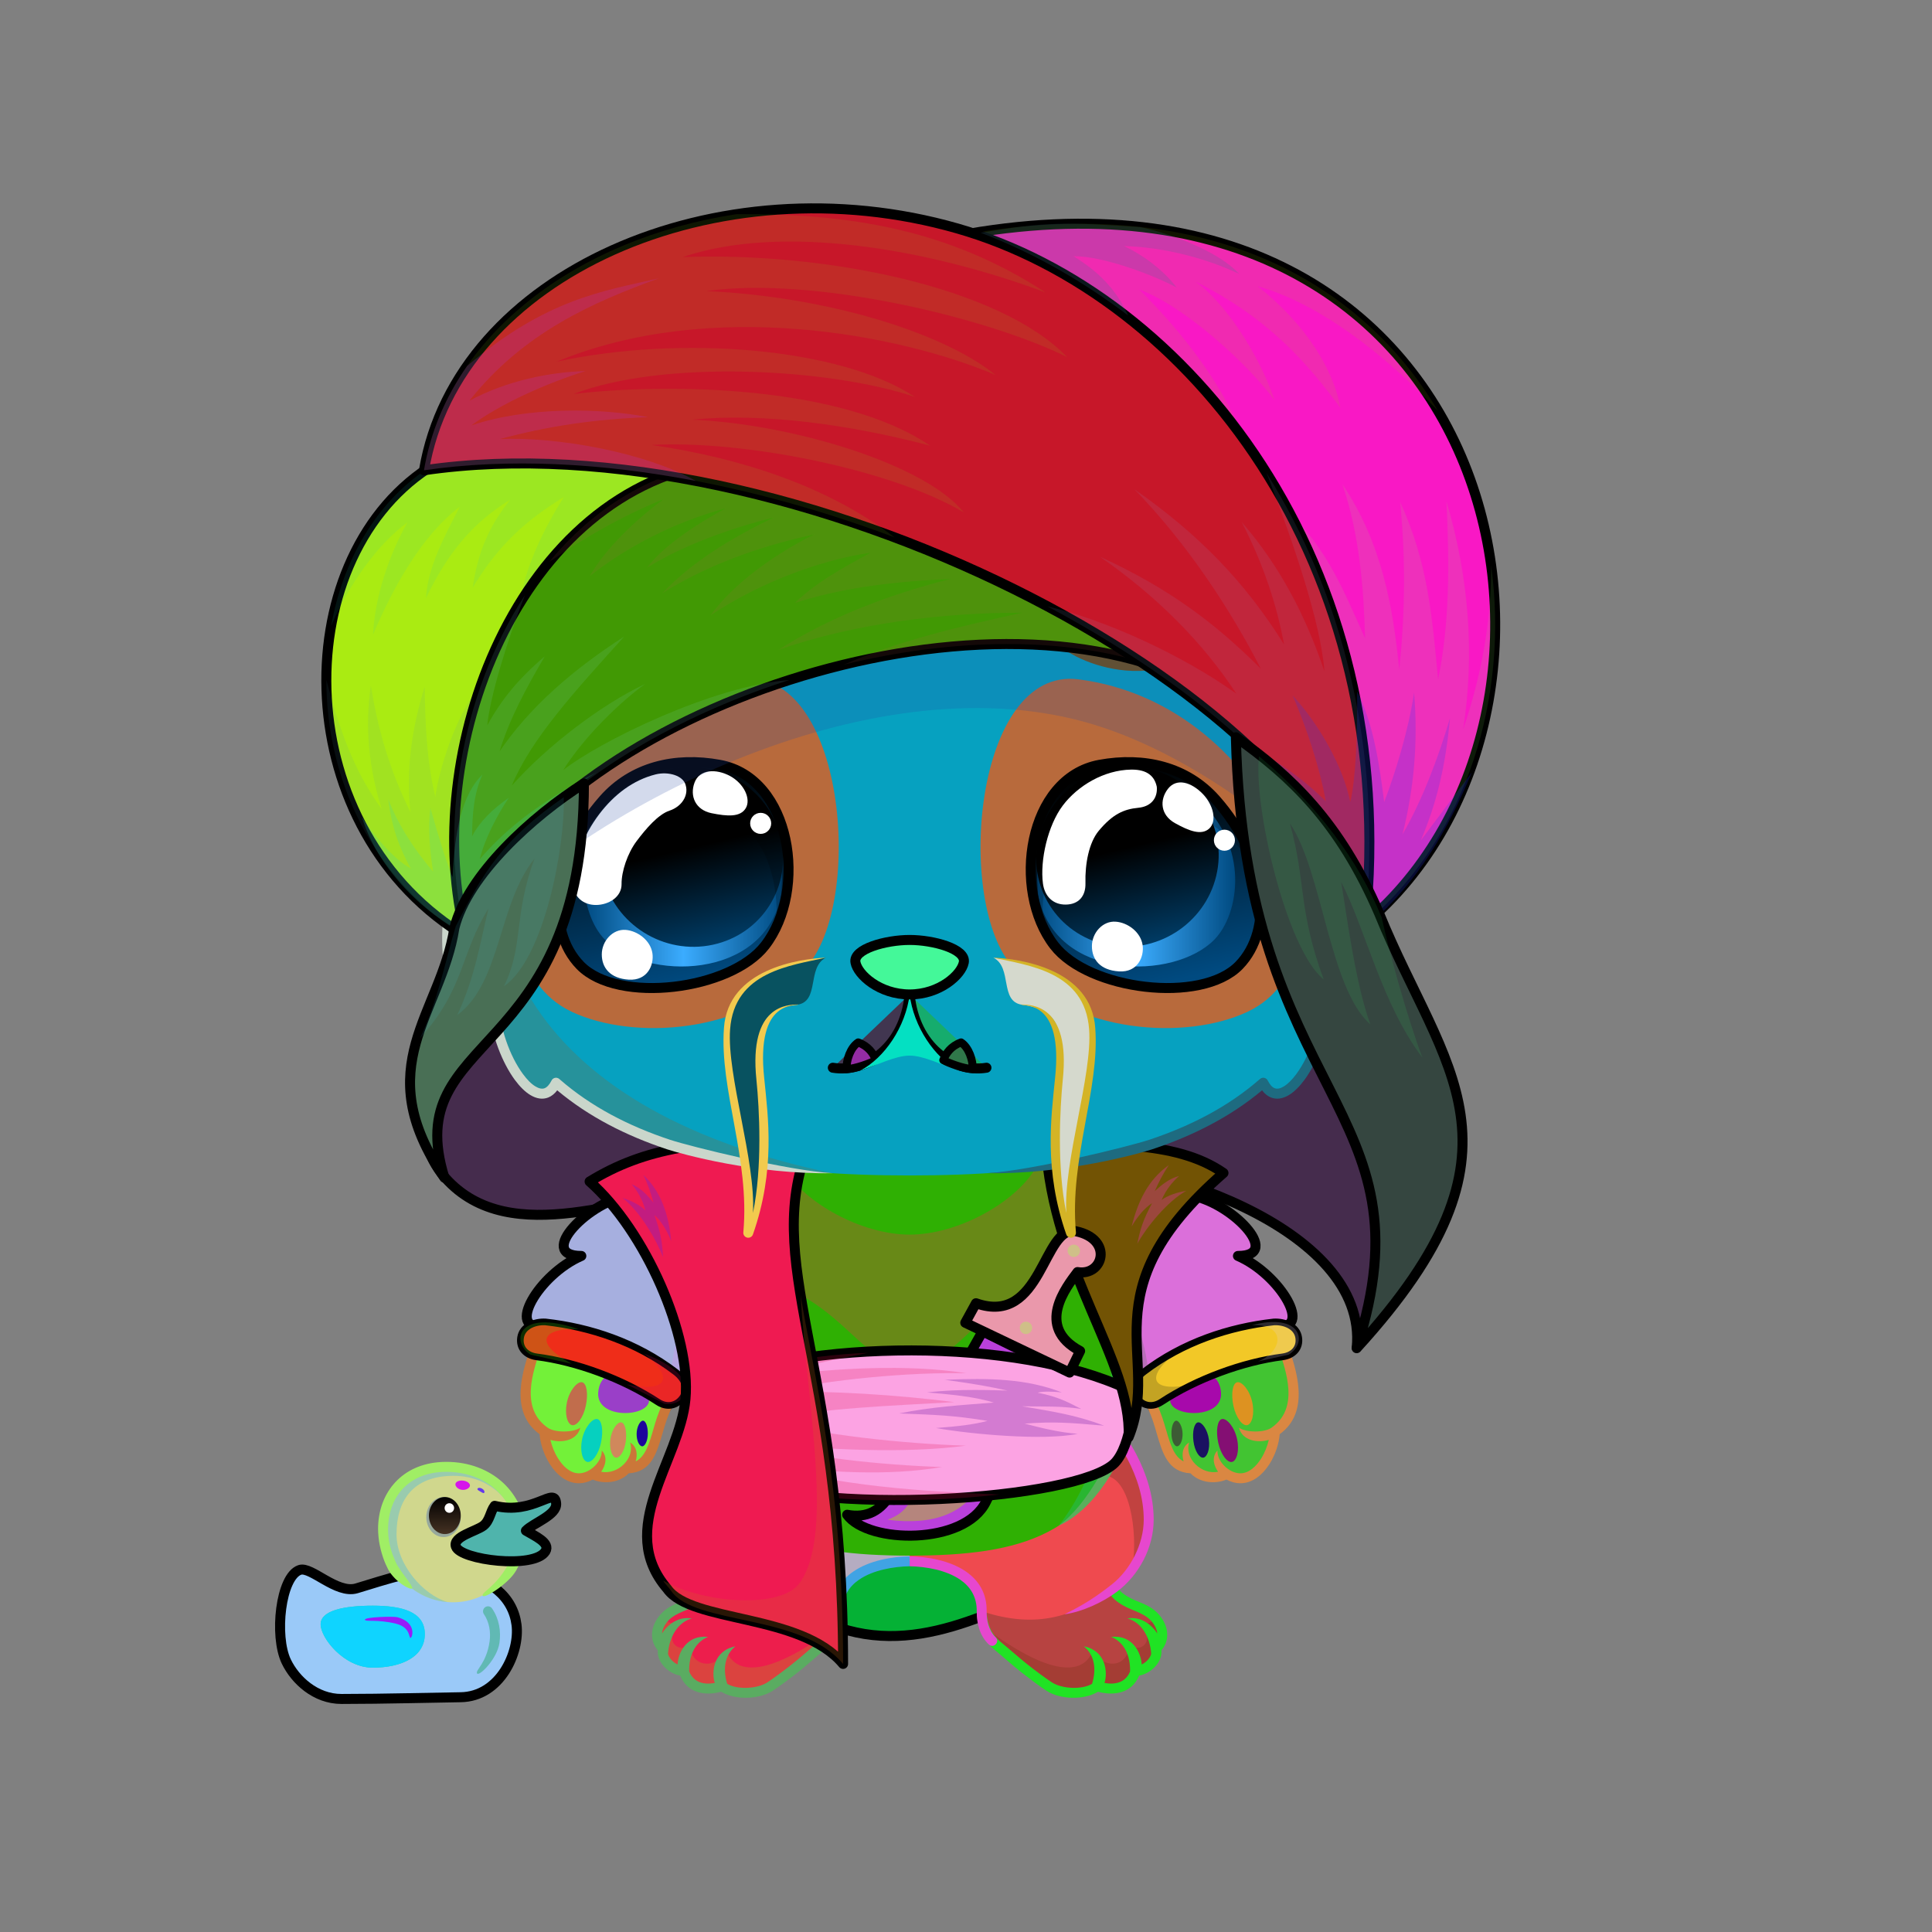 <svg xmlns="http://www.w3.org/2000/svg" xmlns:xlink="http://www.w3.org/1999/xlink" style="shape-rendering:geometricPrecision; text-rendering:geometricPrecision; image-rendering:optimizeQuality; fill-rule:evenodd; clip-rule:evenodd" version="1.1" viewBox="0 0 29000 29000" xml:space="preserve"><rect x="0" y="0" width="29000" height="29000" fill="#808080" stroke="none"/><defs><style type="text/css">.Tail-Bear0fil22 {fill:none}
.RightFoot-Bear3fil432 {fill:url(#RightFoot-Bear3id650)}
.RightFoot-Bear3fil14 {fill:black;fill-opacity:0.2}
.RightFoot-Bear3fil32 {fill:black;fill-rule:nonzero}
.RightLeg-Bear0fil437 {fill:url(#RightLeg-Bear0id151)}
.RightLeg-Bear0fil14 {fill:black;fill-opacity:0.2}
.RightLeg-Bear0fil32 {fill:black;fill-rule:nonzero}
.LeftFoot-Bear3fil442 {fill:url(#LeftFoot-Bear3id651)}
.LeftFoot-Bear3fil14 {fill:black;fill-opacity:0.2}
.LeftFoot-Bear3fil32 {fill:black;fill-rule:nonzero}
.LeftLeg-Bear0fil447 {fill:url(#LeftLeg-Bear0id520)}
.LeftLeg-Bear0fil14 {fill:black;fill-opacity:0.2}
.LeftLeg-Bear0fil32 {fill:black;fill-rule:nonzero}
.RightHand-Bear5fil14 {fill:black;fill-opacity:0.2}
.RightHand-Bear5fil456 {fill:url(#RightHand-Bear5id75)}
.RightHand-Bear5str10 {stroke:#2B2A29;stroke-width:20}
.RightHand-Bear5fil22 {fill:none}
.RightHand-Bear5str0 {stroke:black;stroke-width:150;stroke-linecap:round;stroke-linejoin:round}
.RightPaw-Bear0fil457 {fill:#fefef4}
.RightPaw-Bear0fil32 {fill:black;fill-rule:nonzero}
.RightPaw-Bear0fil458 {fill:#A16A6A}
.LeftHand-Bear5fil469 {fill:url(#LeftHand-Bear5id76)}
.LeftHand-Bear5fil14 {fill:black;fill-opacity:0.2}
.LeftHand-Bear5fil22 {fill:none}
.LeftHand-Bear5str0 {stroke:black;stroke-width:150;stroke-linecap:round;stroke-linejoin:round}
.LeftPaw-Bear0fil457 {fill:#fefef4}
.LeftPaw-Bear0fil32 {fill:black;fill-rule:nonzero}
.LeftPaw-Bear0fil458 {fill:#A16A6A}
.Body-Bear3fil476 {fill:url(#Body-Bear3id267)}
.Body-Bear3fil480 {fill:url(#Body-Bear3id422)}
.Body-Bear3fil14 {fill:black;fill-opacity:0.2}
.Body-Bear3fil32 {fill:black;fill-rule:nonzero}
.Body-Bear3fil22 {fill:none}
.Head-Bear1fil513 {fill:url(#Head-Bear1id272)}
.Head-Bear1fil14 {fill:black;fill-opacity:0.2}
.Head-Bear1fil32 {fill:black;fill-rule:nonzero}
.Head-Bear1fil514 {fill:url(#Head-Bear1id269)}
.Mouth-Bear9fil100 {fill:black}
.Mouth-Bear9fil22 {fill:none}
.Mouth-Bear9str0 {stroke:black;stroke-width:150;stroke-linecap:round;stroke-linejoin:round}
.Mouth-Bear9fil152 {fill:white}
.Mouth-Bear9str9 {stroke:black;stroke-width:120;stroke-linecap:round;stroke-linejoin:round}
.Eyes-Bear9fil575 {fill:url(#Eyes-Bear9id808)}
.Eyes-Bear9fil576 {fill:url(#Eyes-Bear9id457)}
.Eyes-Bear9fil577 {fill:url(#Eyes-Bear9id744)}
.Eyes-Bear9fil155 {fill:#8c6821}
.Eyes-Bear9fil14 {fill:black;fill-opacity:0.2}
.Eyes-Bear9fil152 {fill:white}
.Eyes-Bear9fil204 {fill:white;fill-rule:nonzero}
.Eyes-Bear9fil578 {fill:url(#Eyes-Bear9id948)}
.Eyes-Bear9fil579 {fill:url(#Eyes-Bear9id330)}
.Eyes-Bear9fil580 {fill:url(#Eyes-Bear9id757)}
.Eyes-Bear9fil22 {fill:none}
.Eyes-Bear9str4 {stroke:black;stroke-width:150}
.Moustache-Bear7fil596 {fill:url(#Moustache-Bear7id112)}
.Moustache-Bear7fil32 {fill:black;fill-rule:nonzero}
.Moustache-Bear7fil597 {fill:url(#Moustache-Bear7id347)}
.Nose-Bear0fil598 {fill:url(#Nose-Bear0id451)}
.Nose-Bear0str0 {stroke:black;stroke-width:150;stroke-linecap:round;stroke-linejoin:round}
.NecklaceDesertBack-Bigfil12new {fill:#0A1C34}
.NecklaceDesertBack-Bigstr0new {stroke:black;stroke-width:150;stroke-linecap:round;stroke-linejoin:round}
.HatDesertBack-Bigfil20new {fill:url(#HatDesertBack-Bigid6new)}
.HatDesertBack-Bigstr0new {stroke:black;stroke-width:150;stroke-linecap:round;stroke-linejoin:round}
.BraceletDesert-Bigfil14new {fill:black;fill-opacity:0.2}
.BraceletDesert-Bigfil90new {fill:url(#BraceletDesert-Bigid573new)}
.BraceletDesert-Bigstr3new {stroke:black;stroke-width:100;stroke-linecap:round;stroke-linejoin:round}
.BraceletDesert-Bigfil91new {fill:url(#BraceletDesert-Bigid171new)}
.NecklaceDesert-Bigfil344new {fill:#FFCC00;fill-opacity:0.502}
.NecklaceDesert-Bigfil353new {fill:url(#NecklaceDesert-Bigid321new)}
.NecklaceDesert-Bigfil346new {fill:#FFFF66;fill-opacity:0.2}
.NecklaceDesert-Bigfil14new {fill:black;fill-opacity:0.2}
.NecklaceDesert-Bigfil350new {fill:#FFFF99;fill-opacity:0.502}
.NecklaceDesert-Bigfil354new {fill:url(#NecklaceDesert-Bigid37new)}
.NecklaceDesert-Bigfil355new {fill:url(#NecklaceDesert-Bigid118new)}
.NecklaceDesert-Bigfil356new {fill:url(#NecklaceDesert-Bigid606new)}
.NecklaceDesert-Bigfil357new {fill:url(#NecklaceDesert-Bigid24new)}
.NecklaceDesert-Bigfil358new {fill:url(#NecklaceDesert-Bigid603new)}
.NecklaceDesert-Bigfil359new {fill:url(#NecklaceDesert-Bigid139new)}
.NecklaceDesert-Bigfil351new {fill:url(#NecklaceDesert-Bigid564new)}
.NecklaceDesert-Bigfil31new {fill:white;fill-opacity:0.502}
.NecklaceDesert-Bigfil352new {fill:#cfbf88}
.NecklaceDesert-Bigfil343new {fill:url(#NecklaceDesert-Bigid121new)}
.NecklaceDesert-Bigstr0new {stroke:black;stroke-width:150;stroke-linecap:round;stroke-linejoin:round}
.NecklaceDesert-Bigfil33new {fill:none}
.HatDesert-Bigfil14new {fill:black;fill-opacity:0.2}
.HatDesert-Bigfil11new {fill:black;fill-opacity:0.102}
.HatDesert-Bigfil746new {fill:url(#HatDesert-Bigid318new)}
.HatDesert-Bigstr0new {stroke:black;stroke-width:150;stroke-linecap:round;stroke-linejoin:round}
.HatDesert-Bigfil747new {fill:url(#HatDesert-Bigid305new)}
.HatDesert-Bigfil748new {fill:url(#HatDesert-Bigid262new)}
.HatDesert-Bigfil749new {fill:url(#HatDesert-Bigid430new)}
.HatDesert-Bigfil750new {fill:url(#HatDesert-Bigid447new)}
.HatDesert-Bigfil751new {fill:url(#HatDesert-Bigid414new)}
.AccessoryDuckfil122 {fill:url(#AccessoryDuckid90)}
.AccessoryDuckfil48 {fill:white;fill-opacity:0.502}
.AccessoryDuckfil123 {fill:#CC1400;fill-opacity:0.302}
.AccessoryDuckfil124 {fill:url(#AccessoryDuckid94)}
.AccessoryDuckfil3 {fill:black;fill-rule:nonzero}
.AccessoryDuckfil125 {fill:url(#AccessoryDuckid39)}
.AccessoryDuckfil126 {fill:url(#AccessoryDuckid95)}
.AccessoryDuckfil127 {fill:url(#AccessoryDuckid92)}
.AccessoryDuckfil2 {fill:none}
.AccessoryDuckfil128 {fill:#912323;fill-opacity:0.502}
.AccessoryDuckfil14 {fill:white}
.AccessoryDuckfil129 {fill:white;fill-rule:nonzero;fill-opacity:0.502}
.AccessoryDuckfil130 {fill:white;fill-rule:nonzero}
.AccessoryDuckstr1 {stroke:black;stroke-width:150}
.AccessoryDuckstr18 {stroke:#99CC66;stroke-width:150;stroke-linecap:round;stroke-linejoin:round}
.AccessoryDuckstr0 {stroke:black;stroke-width:150;stroke-linecap:round;stroke-linejoin:round}
</style><linearGradient gradientUnits="userSpaceOnUse" id="RightFoot-Bear3id650" x1="16088.3" x2="16088.3" y1="25409.6" y2="23879.2">
   <stop offset="0" style="stop-opacity:1; stop-color:#8c6821"/>
   <stop offset="0.729" style="stop-opacity:1; stop-color:#b38b3d"/>
   <stop offset="1" style="stop-opacity:1; stop-color:#b38b3d"/>
  </linearGradient><linearGradient gradientUnits="objectBoundingBox" id="RightLeg-Bear0id151" x1="50%" x2="50%" xlink:href="#RightLeg-Bear0id150" y1="100%" y2="0%">
  </linearGradient><linearGradient gradientUnits="userSpaceOnUse" id="LeftFoot-Bear3id651" x1="11219.3" x2="11219.3" xlink:href="#LeftFoot-Bear3id650" y1="25409.6" y2="23879.2">
  </linearGradient><linearGradient gradientUnits="objectBoundingBox" id="LeftLeg-Bear0id520" x1="50%" x2="50%" xlink:href="#LeftLeg-Bear0id150" y1="100%" y2="0%">
  </linearGradient><linearGradient gradientUnits="userSpaceOnUse" id="RightHand-Bear5id75" x1="17042.3" x2="17994.1" y1="17293.3" y2="21110.7">
   <stop offset="0" style="stop-opacity:1; stop-color:#d9d9c5"/>
   <stop offset="0.078" style="stop-opacity:1; stop-color:#d9d9c5"/>
   <stop offset="0.769" style="stop-opacity:1; stop-color:#fefef4"/>
   <stop offset="1" style="stop-opacity:1; stop-color:#fefef4"/>
  </linearGradient><linearGradient gradientUnits="userSpaceOnUse" id="LeftHand-Bear5id76" x1="10265.3" x2="9313.56" xlink:href="#LeftHand-Bear5id75" y1="17293.3" y2="21110.7">
  </linearGradient><linearGradient gradientUnits="objectBoundingBox" id="Body-Bear3id267" x1="50%" x2="50%" xlink:href="#Body-Bear3id266" y1="0%" y2="100%">
  </linearGradient><linearGradient gradientUnits="userSpaceOnUse" id="Body-Bear3id422" x1="13653.8" x2="13653.8" xlink:href="#Body-Bear3id310" y1="17441.9" y2="20469.9">
  </linearGradient><linearGradient gradientUnits="userSpaceOnUse" id="Head-Bear1id272" x1="13653.8" x2="13653.8" y1="17643.8" y2="7273.2">
   <stop offset="0" style="stop-opacity:1; stop-color:#f2e6e6"/>
   <stop offset="0.58" style="stop-opacity:1; stop-color:#ffffff"/>
   <stop offset="1" style="stop-opacity:1; stop-color:#ffffff"/>
  </linearGradient><linearGradient gradientUnits="userSpaceOnUse" id="Head-Bear1id269" x1="13653.8" x2="13653.8" xlink:href="#Head-Bear1id74" y1="15431.8" y2="10188.8">
  </linearGradient><linearGradient gradientUnits="userSpaceOnUse" id="Eyes-Bear9id808" x1="10482.9" x2="9735.38" xlink:href="#Eyes-Bear9id27" y1="14728" y2="11542.1">
  </linearGradient><linearGradient gradientUnits="userSpaceOnUse" id="Eyes-Bear9id457" x1="8766.95" x2="11738.5" xlink:href="#Eyes-Bear9id57" y1="13043.6" y2="13043.6">
  </linearGradient><linearGradient gradientUnits="userSpaceOnUse" id="Eyes-Bear9id744" x1="10069.4" x2="10699.2" xlink:href="#Eyes-Bear9id384" y1="11528.1" y2="14193.6">
  </linearGradient><linearGradient gradientUnits="userSpaceOnUse" id="Eyes-Bear9id948" x1="17572.3" x2="16824.7" xlink:href="#Eyes-Bear9id27" y1="14728" y2="11542.1">
  </linearGradient><linearGradient gradientUnits="userSpaceOnUse" id="Eyes-Bear9id330" x1="15569.2" x2="18540.7" xlink:href="#Eyes-Bear9id57" y1="13043.6" y2="13043.6">
  </linearGradient><linearGradient gradientUnits="userSpaceOnUse" id="Eyes-Bear9id757" x1="16608.5" x2="17238.2" xlink:href="#Eyes-Bear9id384" y1="11528.1" y2="14193.6">
  </linearGradient><linearGradient gradientUnits="userSpaceOnUse" id="Moustache-Bear7id112" x1="12480.5" x2="10817.7" xlink:href="#Moustache-Bear7id49" y1="16488.2" y2="16374.3">
  </linearGradient><linearGradient gradientUnits="userSpaceOnUse" id="Moustache-Bear7id347" x1="14827.2" x2="16489.9" xlink:href="#Moustache-Bear7id49" y1="16488.2" y2="16374.3">
  </linearGradient><linearGradient gradientUnits="userSpaceOnUse" id="Nose-Bear0id451" x1="13653.8" x2="13653.8" y1="14108.6" y2="14926.9">
   <stop offset="0" style="stop-opacity:1; stop-color:#FFCCCC"/>
   <stop offset="1" style="stop-opacity:1; stop-color:#453F2C"/>
  </linearGradient><linearGradient gradientUnits="userSpaceOnUse" id="HatDesertBack-Bigid6new" x1="13684.1" x2="13684.1" xlink:href="#HatDesertBack-Bigid5new" y1="8455.54" y2="20227.8">
  </linearGradient><linearGradient gradientUnits="userSpaceOnUse" id="BraceletDesert-Bigid573new" x1="8169.47" x2="9931.93" xlink:href="#BraceletDesert-Bigid171new" y1="20145.9" y2="20792.1">
  </linearGradient><linearGradient gradientUnits="userSpaceOnUse" id="NecklaceDesert-Bigid321new" x1="10339.8" x2="16995" xlink:href="#NecklaceDesert-Bigid299new" y1="21392.6" y2="21392.6">
  </linearGradient><linearGradient gradientUnits="userSpaceOnUse" id="NecklaceDesert-Bigid37new" x1="17183.7" x2="16873.9" y1="17196" y2="21515.4">
   <stop offset="0" style="stop-opacity:1; stop-color:#376292"/>
   <stop offset="0.22" style="stop-opacity:1; stop-color:#5F89BF"/>
   <stop offset="0.569" style="stop-opacity:1; stop-color:#274063"/>
   <stop offset="1" style="stop-opacity:1; stop-color:#09192E"/>
  </linearGradient><linearGradient gradientUnits="userSpaceOnUse" id="NecklaceDesert-Bigid118new" x1="10451.5" x2="11053" xlink:href="#NecklaceDesert-Bigid32new" y1="17303.2" y2="24778.1">
  </linearGradient><linearGradient gradientUnits="userSpaceOnUse" id="NecklaceDesert-Bigid606new" x1="10654.1" x2="11053.1" xlink:href="#NecklaceDesert-Bigid31new" y1="17918.3" y2="23813.9">
  </linearGradient><linearGradient gradientUnits="userSpaceOnUse" id="NecklaceDesert-Bigid24new" x1="10038.5" x2="9350.19" y1="21006.2" y2="17522">
   <stop offset="0" style="stop-opacity:1; stop-color:#73561C"/>
   <stop offset="0.361" style="stop-opacity:1; stop-color:#CC9933"/>
   <stop offset="0.651" style="stop-opacity:1; stop-color:#DBC234"/>
   <stop offset="1" style="stop-opacity:1; stop-color:#CC9933"/>
  </linearGradient><linearGradient gradientUnits="userSpaceOnUse" id="NecklaceDesert-Bigid603new" x1="17041.7" x2="16915.1" xlink:href="#NecklaceDesert-Bigid149new" y1="17606.8" y2="19910.9">
  </linearGradient><linearGradient gradientUnits="userSpaceOnUse" id="NecklaceDesert-Bigid139new" x1="17307.6" x2="17682.6" y1="21040.2" y2="17365">
   <stop offset="0" style="stop-opacity:1; stop-color:#73561C"/>
   <stop offset="0.38" style="stop-opacity:1; stop-color:#CC9933"/>
   <stop offset="0.8" style="stop-opacity:1; stop-color:#DBC234"/>
   <stop offset="1" style="stop-opacity:1; stop-color:#CC9933"/>
  </linearGradient><linearGradient gradientUnits="objectBoundingBox" id="NecklaceDesert-Bigid564new" x1="47.927%" x2="52.073%" y1="3.262%" y2="96.738%">
   <stop offset="0" style="stop-opacity:1; stop-color:#FFCC99"/>
   <stop offset="1" style="stop-opacity:1; stop-color:#C29061"/>
  </linearGradient><linearGradient gradientUnits="objectBoundingBox" id="NecklaceDesert-Bigid121new" x1="28.609%" x2="71.391%" y1="94.55%" y2="5.45%">
   <stop offset="0" style="stop-opacity:1; stop-color:#F0A254"/>
   <stop offset="0.18" style="stop-opacity:1; stop-color:#995720"/>
   <stop offset="0.8" style="stop-opacity:1; stop-color:#844724"/>
   <stop offset="1" style="stop-opacity:1; stop-color:#EB9951"/>
  </linearGradient><linearGradient gradientUnits="userSpaceOnUse" id="HatDesert-Bigid318new" x1="14885.7" x2="21501.3" y1="11915.4" y2="5247.98">
   <stop offset="0" style="stop-opacity:1; stop-color:#C4C4C4"/>
   <stop offset="0.749" style="stop-opacity:1; stop-color:white"/>
   <stop offset="1" style="stop-opacity:1; stop-color:#ffffff"/>
  </linearGradient><linearGradient gradientUnits="userSpaceOnUse" id="HatDesert-Bigid305new" x1="5366.25" x2="9871.7" xlink:href="#HatDesert-Bigid39new" y1="12624" y2="8083.35">
  </linearGradient><linearGradient gradientUnits="userSpaceOnUse" id="HatDesert-Bigid262new" x1="9018.96" x2="15170.8" xlink:href="#HatDesert-Bigid39new" y1="13600.9" y2="7400.83">
  </linearGradient><linearGradient gradientUnits="userSpaceOnUse" id="HatDesert-Bigid430new" x1="9120.83" x2="17798.3" xlink:href="#HatDesert-Bigid277new" y1="12876.3" y2="4130.87">
  </linearGradient><linearGradient gradientUnits="userSpaceOnUse" id="HatDesert-Bigid447new" x1="22459.3" x2="18045.5" xlink:href="#HatDesert-Bigid39new" y1="17875.2" y2="13426.8">
  </linearGradient><linearGradient gradientUnits="userSpaceOnUse" id="HatDesert-Bigid414new" x1="5965.04" x2="8955.59" xlink:href="#HatDesert-Bigid39new" y1="16225.6" y2="13211.7">
  </linearGradient><radialGradient cx="5981.45" cy="24530.5" fx="5981.45" fy="24530.5" gradientTransform="matrix(1.083 -0.053 0.097 0.592 -2877 10334)" gradientUnits="userSpaceOnUse" id="AccessoryDuckid90" r="1635.36">
   <stop offset="0" style="stop-opacity:1; stop-color:#FFF256"/>
   <stop offset="0.631" style="stop-opacity:1; stop-color:#FEE75C"/>
   <stop offset="1" style="stop-opacity:1; stop-color:#FFD83B"/>
  </radialGradient><radialGradient cx="6799.04" cy="23034.7" fx="6799.04" fy="23034.7" gradientTransform="matrix(1.083 -0.097 0.097 1.083 -2800 -1242)" gradientUnits="userSpaceOnUse" id="AccessoryDuckid94" r="935.18" xlink:href="#AccessoryDuckid90">
  </radialGradient><linearGradient gradientUnits="userSpaceOnUse" id="AccessoryDuckid39" x1="6677.2" x2="6677.2" y1="22471.8" y2="23026.9">
   <stop offset="0" style="stop-opacity:1; stop-color:black"/>
   <stop offset="1" style="stop-opacity:1; stop-color:#453223"/>
  </linearGradient><radialGradient cx="7621.66" cy="22955.4" fx="7621.66" fy="22955.4" gradientTransform="matrix(1 -0 -0 0.646 0 8130)" gradientUnits="userSpaceOnUse" id="AccessoryDuckid95" r="730.87">
   <stop offset="0" style="stop-opacity:1; stop-color:#FFB73B"/>
   <stop offset="1" style="stop-opacity:1; stop-color:#E05A00"/>
  </radialGradient><radialGradient cx="5594.96" cy="24567.2" fx="5594.96" fy="24567.2" gradientTransform="matrix(1.083 -0.058 0.097 0.644 -2849 9066)" gradientUnits="userSpaceOnUse" id="AccessoryDuckid92" r="719.36" xlink:href="#AccessoryDuckid90">
  </radialGradient><linearGradient gradientUnits="userSpaceOnUse" id="RightLeg-Bear0id150" x1="15526.7" x2="15526.7" y1="24311.8" y2="20742.8">
   <stop offset="0" style="stop-opacity:1; stop-color:#ffffff"/>
   <stop offset="0.278" style="stop-opacity:1; stop-color:#ffffff"/>
   <stop offset="1" style="stop-opacity:1; stop-color:#fefef4"/>
  </linearGradient><linearGradient gradientUnits="userSpaceOnUse" id="LeftFoot-Bear3id650" x1="16088.3" x2="16088.3" y1="25409.6" y2="23879.2">
   <stop offset="0" style="stop-opacity:1; stop-color:#8c6821"/>
   <stop offset="0.729" style="stop-opacity:1; stop-color:#b38b3d"/>
   <stop offset="1" style="stop-opacity:1; stop-color:#b38b3d"/>
  </linearGradient><linearGradient gradientUnits="userSpaceOnUse" id="LeftLeg-Bear0id150" x1="15526.7" x2="15526.7" y1="24311.8" y2="20742.8">
   <stop offset="0" style="stop-opacity:1; stop-color:#ffffff"/>
   <stop offset="0.278" style="stop-opacity:1; stop-color:#ffffff"/>
   <stop offset="1" style="stop-opacity:1; stop-color:#fefef4"/>
  </linearGradient><linearGradient gradientUnits="userSpaceOnUse" id="LeftHand-Bear5id75" x1="17042.3" x2="17994.1" y1="17293.3" y2="21110.7">
   <stop offset="0" style="stop-opacity:1; stop-color:#d9d9c5"/>
   <stop offset="0.078" style="stop-opacity:1; stop-color:#d9d9c5"/>
   <stop offset="0.769" style="stop-opacity:1; stop-color:#fefef4"/>
   <stop offset="1" style="stop-opacity:1; stop-color:#fefef4"/>
  </linearGradient><linearGradient gradientUnits="userSpaceOnUse" id="Body-Bear3id266" x1="13653.8" x2="13653.8" y1="17442" y2="23250.9">
   <stop offset="0" style="stop-opacity:1; stop-color:#d9d9c5"/>
   <stop offset="0.059" style="stop-opacity:1; stop-color:#d9d9c5"/>
   <stop offset="0.529" style="stop-opacity:1; stop-color:#fefef4"/>
   <stop offset="1" style="stop-opacity:1; stop-color:#ffffff"/>
  </linearGradient><linearGradient gradientUnits="userSpaceOnUse" id="Body-Bear3id310" x1="13653.8" x2="13653.8" y1="17946" y2="23169.7">
   <stop offset="0" style="stop-opacity:1; stop-color:#f2e6e6"/>
   <stop offset="0.478" style="stop-opacity:1; stop-color:#ffffff"/>
   <stop offset="1" style="stop-opacity:1; stop-color:#ffffff"/>
  </linearGradient><linearGradient gradientUnits="userSpaceOnUse" id="Head-Bear1id74" x1="15961" x2="18418.2" y1="23174.1" y2="17871.9">
   <stop offset="0" style="stop-opacity:1; stop-color:#d9d9c5"/>
   <stop offset="1" style="stop-opacity:1; stop-color:#fefef4"/>
  </linearGradient><linearGradient gradientUnits="userSpaceOnUse" id="Eyes-Bear9id27" x1="16937.6" x2="16937.6" y1="14961.3" y2="11448.6">
   <stop offset="0" style="stop-opacity:1; stop-color:#004a80"/>
   <stop offset="1" style="stop-opacity:1; stop-color:black"/>
  </linearGradient><linearGradient gradientUnits="objectBoundingBox" id="Eyes-Bear9id57" x1="100%" x2="0%" y1="50%" y2="50%">
   <stop offset="0" style="stop-opacity:1; stop-color:#004a80"/>
   <stop offset="0.502" style="stop-opacity:1; stop-color:#3bacff"/>
   <stop offset="1" style="stop-opacity:1; stop-color:#004a80"/>
  </linearGradient><linearGradient gradientUnits="userSpaceOnUse" id="Eyes-Bear9id384" x1="16417.8" x2="16417.8" y1="11784.3" y2="14068.5">
   <stop offset="0" style="stop-opacity:1; stop-color:black"/>
   <stop offset="0.45" style="stop-opacity:1; stop-color:black"/>
   <stop offset="1" style="stop-opacity:1; stop-color:#003c66"/>
  </linearGradient><linearGradient gradientUnits="userSpaceOnUse" id="Moustache-Bear7id49" x1="13715.8" x2="13715.8" y1="6802.99" y2="8218.57">
   <stop offset="0" style="stop-opacity:1; stop-color:#cfbf88"/>
   <stop offset="1" style="stop-opacity:1; stop-color:#e9ddb0"/>
  </linearGradient><linearGradient gradientUnits="userSpaceOnUse" id="HatDesertBack-Bigid5new" x1="13514.1" x2="13514.1" y1="8455.54" y2="18705.5">
   <stop offset="0" style="stop-opacity:1; stop-color:black"/>
   <stop offset="1" style="stop-opacity:1; stop-color:#F7F7F7"/>
  </linearGradient><linearGradient gradientUnits="userSpaceOnUse" id="BraceletDesert-Bigid171new" x1="17130" x2="19384" y1="20670.4" y2="20267.5">
   <stop offset="0" style="stop-opacity:1; stop-color:#73561C"/>
   <stop offset="0.2" style="stop-opacity:1; stop-color:#CC9933"/>
   <stop offset="0.541" style="stop-opacity:1; stop-color:#FFF878"/>
   <stop offset="0.702" style="stop-opacity:1; stop-color:#DBC234"/>
   <stop offset="0.78" style="stop-opacity:1; stop-color:#FFEA7F"/>
   <stop offset="0.831" style="stop-opacity:1; stop-color:#D5BC39"/>
   <stop offset="1" style="stop-opacity:1; stop-color:#CC9933"/>
  </linearGradient><linearGradient gradientUnits="userSpaceOnUse" id="NecklaceDesert-Bigid299new" x1="10592.6" x2="16742.3" y1="21392.6" y2="21392.6">
   <stop offset="0" style="stop-opacity:1; stop-color:#73561C"/>
   <stop offset="0.471" style="stop-opacity:1; stop-color:#CC9933"/>
   <stop offset="0.729" style="stop-opacity:1; stop-color:#DBC234"/>
   <stop offset="1" style="stop-opacity:1; stop-color:#CC9933"/>
  </linearGradient><linearGradient gradientUnits="userSpaceOnUse" id="NecklaceDesert-Bigid32new" x1="10779.2" x2="11375.6" y1="17334.5" y2="24746.9">
   <stop offset="0" style="stop-opacity:1; stop-color:#071E36"/>
   <stop offset="0.251" style="stop-opacity:1; stop-color:#5084BF"/>
   <stop offset="0.471" style="stop-opacity:1; stop-color:#315380"/>
   <stop offset="1" style="stop-opacity:1; stop-color:#0A203B"/>
  </linearGradient><linearGradient gradientUnits="userSpaceOnUse" id="NecklaceDesert-Bigid31new" x1="10845.1" x2="11344.1" y1="17977.3" y2="24179.3">
   <stop offset="0" style="stop-opacity:1; stop-color:#14385E"/>
   <stop offset="0.251" style="stop-opacity:1; stop-color:#5084BF"/>
   <stop offset="0.612" style="stop-opacity:1; stop-color:#315380"/>
   <stop offset="1" style="stop-opacity:1; stop-color:#051324"/>
  </linearGradient><linearGradient gradientUnits="userSpaceOnUse" id="NecklaceDesert-Bigid149new" x1="16673.1" x2="16487.2" y1="17642.4" y2="20234.4">
   <stop offset="0" style="stop-opacity:1; stop-color:#376292"/>
   <stop offset="0.239" style="stop-opacity:1; stop-color:#6A93C9"/>
   <stop offset="0.678" style="stop-opacity:1; stop-color:#274063"/>
   <stop offset="1" style="stop-opacity:1; stop-color:#09192E"/>
  </linearGradient><linearGradient gradientUnits="userSpaceOnUse" id="HatDesert-Bigid39new" x1="21555.6" x2="17546.3" y1="16529.1" y2="12442.8">
   <stop offset="0" style="stop-opacity:1; stop-color:#E3E3E3"/>
   <stop offset="0.451" style="stop-opacity:1; stop-color:white"/>
   <stop offset="1" style="stop-opacity:1; stop-color:#ffffff"/>
  </linearGradient><linearGradient gradientUnits="userSpaceOnUse" id="HatDesert-Bigid277new" x1="9439.73" x2="17321.8" y1="11937.1" y2="3903.38">
   <stop offset="0" style="stop-opacity:1; stop-color:#C4C4C4"/>
   <stop offset="0.671" style="stop-opacity:1; stop-color:white"/>
   <stop offset="1" style="stop-opacity:1; stop-color:#ffffff"/>
  </linearGradient></defs><g id="NecklaceDesertBack-Big">
 <animateTransform additive="sum" attributeName="transform" dur="10" repeatCount="indefinite" type="translate" values="0;0 200;0;0 200;0;0 200;0;0 200;0"/>
  <path class="NecklaceDesertBack-Bigfil12new NecklaceDesertBack-Bigstr0new" d="M12349 24338c1360,607 2573,-189 3749,-647 -41,-953 470,-1462 575,-2204 317,-590 129,-3549 -984,-4346 -593,-65 -2819,-410 -4177,151 167,834 670,6212 837,7046z" style="fill:#05b135"/>
 </g><g id="Tail-Bear0">
  <rect class="Tail-Bear0fil22" height="1129" width="1129" x="13089" y="21055"/>
 </g><g id="RightFoot-Bear3">
  <path class="RightFoot-Bear3fil432" d="M17045 25080c-66,213 -260,328 -578,232 -82,82 -466,170 -720,2 -241,-159 -607,-457 -720,-564 -96,-91 -335,-220 -291,-565 777,87 1299,173 1927,-306 18,146 320,205 479,267 233,89 426,392 211,604 42,135 -122,330 -308,330z" style="fill:#b74341"/>
  <path class="RightFoot-Bear3fil14" d="M16490 25327c320,133 480,-45 565,-254 204,-15 307,-138 301,-308 28,-45 52,-79 86,-174 31,-139 -54,-325 -125,-351 31,144 -137,125 -191,129 232,292 -30,451 -178,321 -4,299 -321,400 -555,107 -111,282 -514,451 -1612,-364 1095,1261 1346,941 1709,894z" style="fill:#5c2404"/>
  <path class="RightFoot-Bear3fil32" d="M16963 25089c-68,167 -221,202 -384,173 53,-171 15,-486 -309,-550 160,131 191,345 122,563 -153,91 -454,76 -604,-23 -105,-69 -235,-166 -357,-262 -142,-112 -270,-229 -408,-342 -98,-80 -205,-212 -213,-454 5,-41 -24,-78 -65,-83 -41,-5 -84,23 -83,65 7,344 143,486 266,587 138,114 267,232 411,345 124,97 257,197 366,269 205,135 567,145 776,17 252,66 509,18 618,-243 169,-27 352,-197 334,-378 149,-177 94,-405 -60,-562 -136,-138 -294,-154 -454,-250 -66,-40 -120,-83 -125,-121l-137 73c20,64 119,137 185,176 138,83 316,117 424,227 53,54 98,127 105,203 -87,-137 -253,-261 -447,-225 213,57 340,284 356,532 -17,67 -81,130 -143,158 -9,-180 -141,-449 -459,-414 197,78 290,282 285,519z" style="fill:#20e324"/>
 </g><g id="LeftFoot-Bear3">
  <path class="LeftFoot-Bear3fil442" d="M10263 25080c66,213 260,328 578,232 82,82 466,170 720,2 241,-159 607,-457 719,-564 96,-91 336,-220 292,-565 -777,87 -1299,173 -1927,-306 -19,146 -321,205 -479,267 -233,89 -427,392 -211,604 -42,135 121,330 308,330z" style="fill:#ed1e4c"/>
  <path class="LeftFoot-Bear3fil14" d="M10817 25327c-320,133 -479,-45 -565,-254 -203,-15 -307,-138 -301,-308 -27,-45 -52,-79 -85,-174 -32,-139 54,-325 124,-351 -30,144 137,125 192,129 -233,292 29,451 178,321 4,299 321,400 554,107 112,282 515,451 1613,-364 -1095,1261 -1346,941 -1710,894z" style="fill:#91d90e"/>
  <path class="LeftFoot-Bear3fil32" d="M10345 25089c68,167 220,202 384,173 -54,-171 -16,-486 309,-550 -160,131 -191,345 -122,563 153,91 454,76 604,-23 104,-69 234,-166 356,-262 143,-112 271,-229 409,-342 97,-80 205,-212 213,-454 -5,-41 24,-78 65,-83 41,-5 84,23 83,65 -7,344 -143,486 -266,587 -139,114 -268,232 -411,345 -124,97 -258,197 -367,269 -205,135 -567,145 -776,17 -251,66 -509,18 -617,-243 -169,-27 -352,-197 -335,-378 -149,-177 -93,-405 61,-562 136,-138 294,-154 454,-250 66,-40 120,-83 125,-121l137 73c-20,64 -120,137 -185,176 -139,83 -316,117 -425,227 -53,54 -97,127 -104,203 86,-137 252,-261 447,-225 -213,57 -341,284 -357,532 18,67 82,130 144,158 8,-180 141,-449 459,-414 -197,78 -291,282 -285,519z" style="fill:#5aac61"/>
 </g><g id="RightLeg-Bear0">
  <path class="RightLeg-Bear0fil437" d="M13654 20747c651,0 2263,-52 2620,230 303,239 971,977 969,1838 -2,444 -257,819 -524,1020 -578,425 -1151,626 -1983,350 7,-583 -643,-742 -1082,-749l0 -2689z" style="fill:#ef4a4f"/>
  <path class="RightLeg-Bear0fil14" d="M16988 23561c110,-131 245,-442 245,-600 2,-776 -323,-1481 -652,-1782 -248,370 -56,940 55,979 367,105 445,994 352,1403z" style="fill:#0d2508"/>
  <path class="RightLeg-Bear0fil32" d="M16690 23782c-238,187 -417,303 -711,449 260,-35 573,-178 785,-337 332,-249 552,-662 553,-1079 1,-360 -110,-698 -263,-990 -227,-429 -547,-760 -734,-907 -32,-26 -79,-20 -105,12 -25,33 -20,80 13,105 175,139 478,451 693,860 144,273 248,587 247,920 -1,358 -198,746 -478,967zm-1745 794c71,68 -33,176 -104,108 -135,-130 -182,-317 -180,-500 3,-218 -99,-369 -246,-471 -213,-147 -519,-198 -761,-203l0 -149 1 0c265,5 604,62 845,229 186,129 314,320 310,596 -1,139 31,290 135,390z" style="fill:#e647ce"/>
 </g><g id="LeftLeg-Bear0">
  <path class="LeftLeg-Bear0fil447" d="M13654 20747c-651,0 -2264,-52 -2620,230 -303,239 -971,977 -969,1838 1,444 256,819 524,1020 578,425 1150,626 1983,350 -7,-583 642,-742 1082,-749l0 -2689z" style="fill:#b5acc1"/>
  <path class="LeftLeg-Bear0fil14" d="M10320 23561c-110,-131 -245,-442 -245,-600 -3,-776 323,-1481 652,-1782 248,370 56,940 -56,979 -366,105 -444,994 -351,1403z" style="fill:#2431e9"/>
  <path class="LeftLeg-Bear0fil32" d="M10618 23782c238,187 417,303 711,449 -260,-35 -573,-178 -785,-337 -332,-249 -552,-662 -554,-1079 -1,-360 110,-698 264,-990 226,-429 547,-760 734,-907 32,-26 79,-20 104,12 26,33 20,80 -12,105 -175,139 -478,451 -694,860 -143,273 -247,587 -246,920 1,358 198,746 478,967zm1745 794c-71,68 32,176 103,108 135,-130 183,-317 181,-500 -3,-218 98,-369 246,-471 212,-147 519,-198 761,-203l0 -149 -1 0c-265,5 -604,62 -845,229 -186,129 -314,320 -311,596 2,139 -31,290 -134,390z" style="fill:#40a3e4"/>
 </g><g id="HatDesertBack-Big">
 <animateTransform additive="sum" attributeName="transform" dur="10" repeatCount="indefinite" type="translate" values="0;0 200;0;0 200;0;0 200;0;0 200;0"/>
  <path class="HatDesertBack-Bigfil20new HatDesertBack-Bigstr0new" d="M7272 12895c616,729 -1765,3464 -589,4784 983,1104 2788,233 3971,179 1606,-73 3193,-408 4918,-457 1686,-48 4968,1019 4793,2827 1556,-2431 115,-7366 -2102,-9992 -2763,-3950 -9430,-546 -10991,2659z" style="fill:#452c4d"/>
 </g><g id="RightHand-Bear5">
 <animateTransform additive="sum" attributeName="transform" dur="10" repeatCount="indefinite" type="translate" values="0;0 200;0;0 200;0;0 200;0;0 200;0"/>
  <path class="RightHand-Bear5fil456 RightHand-Bear5str10" d="M16111 17210c248,-30 492,3 728,83 741,-100 1607,552 999,646 614,70 1439,914 744,913 643,278 1142,1146 566,1047 46,117 84,228 114,332 160,558 -1806,1220 -1964,882 -68,-147 -295,-477 -571,-705 -149,-820 -321,-1468 -1092,-3106 169,-47 290,-69 476,-92z" style="fill:#b98994"/>
  <path class="RightHand-Bear5fil22 RightHand-Bear5str0" d="M16111 17210c248,-30 492,3 728,83 741,-100 1607,552 999,646 614,70 1439,914 744,913 643,278 1142,1146 566,1047 46,117 84,228 114,332 160,558 -1806,1220 -1964,882 -68,-147 -295,-477 -571,-705 -149,-820 -321,-1468 -1092,-3106 169,-47 290,-69 476,-92z" style="fill:#db6fda"/>
  <path class="RightHand-Bear5fil14" d="M17217 20971c-131,-206 -302,-406 -490,-563 -50,-606 -203,-1164 -276,-1762 236,212 930,1618 766,2325z" style="fill:#346937"/>
 </g><g id="LeftHand-Bear5">
 <animateTransform additive="sum" attributeName="transform" dur="10" repeatCount="indefinite" type="translate" values="0;0 200;0;0 200;0;0 200;0;0 200;0"/>
  <path class="LeftHand-Bear5fil469" d="M11197 17210c-249,-30 -493,3 -728,83 -742,-100 -1608,552 -1000,646 -613,70 -1439,914 -743,913 -643,278 -1142,1146 -566,1047 -46,117 -84,228 -114,332 -160,558 1806,1220 1963,882 69,-147 296,-477 571,-705 149,-820 322,-1468 1092,-3106 -168,-47 -290,-69 -475,-92z" style="fill:#344098"/>
  <path class="LeftHand-Bear5fil22 LeftHand-Bear5str0" d="M11197 17210c-249,-30 -493,3 -728,83 -742,-100 -1608,552 -1000,646 -613,70 -1439,914 -743,913 -643,278 -1142,1146 -566,1047 -46,117 -84,228 -114,332 -160,558 1806,1220 1963,882 69,-147 296,-477 571,-705 149,-820 322,-1468 1092,-3106 -168,-47 -290,-69 -475,-92z" style="fill:#a6afdf"/>
  <path class="LeftHand-Bear5fil14" d="M10090 20971c132,-206 303,-406 490,-563 51,-606 203,-1164 276,-1762 -235,212 -929,1618 -766,2325z" style="fill:#ee80f0"/>
 </g><g id="Body-Bear3">
 <animateTransform additive="sum" attributeName="transform" dur="10" repeatCount="indefinite" type="translate" values="0;0 200;0;0 200;0;0 200;0;0 200;0"/>
  <path class="Body-Bear3fil476" d="M13654 23351c1692,-3 2768,-307 3233,-1926 302,-1052 -330,-2764 -1019,-3983 -551,110 -1409,139 -2214,150 -806,-11 -1663,-40 -2215,-150 -688,1219 -1321,2931 -1018,3983 465,1619 1541,1923 3233,1926z" style="fill:#2fb003"/>
  <path class="Body-Bear3fil480" d="M13654 18532c-724,0 -1576,-478 -1884,-986 -143,-6 -576,-66 -674,-104 34,704 419,1706 911,1987 836,476 986,1041 1647,1041 660,0 811,-565 1646,-1041 492,-281 877,-1283 912,-1987 -98,38 -531,98 -675,104 -307,508 -1159,986 -1883,986z" style="fill:#688917"/>
  <path class="Body-Bear3fil14" d="M11416 22901c-455,-288 -787,-750 -995,-1476 -211,-735 34,-1792 435,-2779 -591,2230 70,3628 560,4255z" style="fill:#a621a4"/>
  <path class="Body-Bear3fil32" d="M11416 22901c-539,-241 -960,-968 -1067,-1455 -108,-487 -59,-1102 131,-1659 -71,577 -87,1191 13,1618 104,444 495,1184 923,1496z" style="fill:#9e5822"/>
  <path class="Body-Bear3fil22" d="M12621 22856c-1016,-156 -1749,-629 -1932,-1889 -2,-17 -5,-34 -7,-51l0 -4c-2,-16 -4,-32 -5,-48l-1 -7c-1,-15 -3,-31 -4,-46l0 -8c-2,-15 -3,-30 -3,-46l-1 -8c-1,-16 -1,-31 -2,-47l0 -6c-1,-17 -1,-34 -1,-51l0 -5c0,-17 0,-34 0,-50l0 -8c0,-15 0,-31 1,-47l0 -9c1,-15 1,-30 2,-46l0 -11c1,-14 2,-29 3,-44l1 -12c1,-15 2,-29 3,-44l1 -13c1,-15 3,-31 4,-46l2 -14c1,-15 3,-30 5,-44l1 -15c2,-14 4,-27 5,-41l3 -18c2,-13 3,-26 5,-39l3 -18c2,-12 4,-25 6,-38 1,-7 2,-14 4,-22 2,-12 4,-25 6,-37l4 -23c2,-11 4,-23 6,-34 2,-9 4,-18 6,-28 2,-10 4,-21 6,-32 2,-9 4,-18 6,-27 2,-11 4,-21 7,-32l6 -27c2,-11 4,-21 7,-31 3,-13 6,-25 9,-37l5 -21c3,-14 6,-27 9,-40l5 -18c4,-14 7,-28 11,-42l4 -15c4,-15 8,-30 12,-46l3 -8c4,-16 9,-33 14,-49l1 -7m15 -50l9 -28c5,-17 10,-34 15,-52l2 -5c6,-17 11,-34 17,-51l1 -6c6,-18 12,-36 18,-54l0 -1c-142,1971 409,3124 1703,3596" style="fill:#6c5a09"/>
  <path class="Body-Bear3fil22" d="M12621 22856c-1016,-156 -1749,-629 -1932,-1889 -2,-17 -5,-34 -7,-51l0 -4c-2,-16 -4,-32 -5,-48l-1 -7c-1,-15 -3,-31 -4,-46l0 -8c-2,-15 -3,-30 -3,-46l-1 -8c-1,-16 -1,-31 -2,-47l0 -6c-1,-17 -1,-34 -1,-51l0 -5c0,-17 0,-34 0,-50l0 -8c0,-15 0,-31 1,-47l0 -9c1,-15 1,-30 2,-46l0 -11c1,-14 2,-29 3,-44l1 -12c1,-15 2,-29 3,-44l1 -13c1,-15 3,-31 4,-46l2 -14c1,-15 3,-30 5,-44l1 -15c2,-14 4,-27 5,-41l3 -18c2,-13 3,-26 5,-39l3 -18c2,-12 4,-25 6,-38 1,-7 2,-14 4,-22 2,-12 4,-25 6,-37l4 -23c2,-11 4,-23 6,-34 2,-9 4,-18 6,-28 2,-10 4,-21 6,-32 2,-9 4,-18 6,-27 2,-11 4,-21 7,-32l6 -27c2,-11 4,-21 7,-31 3,-13 6,-25 9,-37l5 -21c3,-14 6,-27 9,-40l5 -18c4,-14 7,-28 11,-42l4 -15c4,-15 8,-30 12,-46l3 -8c4,-16 9,-33 14,-49l1 -7m15 -50l9 -28c5,-17 10,-34 15,-52l2 -5c6,-17 11,-34 17,-51l1 -6c6,-18 12,-36 18,-54l0 -1c-142,1971 409,3124 1703,3596" style="fill:#9762de"/>
  <path class="Body-Bear3fil14" d="M15892 22901c455,-288 786,-750 995,-1476 211,-735 -34,-1792 -436,-2779 592,2230 -69,3628 -559,4255z" style="fill:#11cfeb"/>
  <path class="Body-Bear3fil32" d="M15892 22901c539,-241 960,-968 1067,-1455 107,-487 59,-1102 -132,-1659 72,577 87,1191 -12,1618 -104,444 -496,1184 -923,1496z" style="fill:#5aae5c"/>
 </g><g id="RightPaw-Bear0">
 <animateTransform additive="sum" attributeName="transform" dur="10" repeatCount="indefinite" type="translate" values="0;0 200;0;0 200;0;0 200;0;0 200;0"/>
  <path class="RightPaw-Bear0fil457" d="M19212 20074c101,319 446,1074 -76,1413 -8,341 -321,891 -722,638 -151,80 -387,68 -509,-83 -446,-4 -409,-537 -607,-929 295,-982 1641,-506 1914,-1039z" style="fill:#42c432"/>
  <path class="RightPaw-Bear0fil32" d="M19190 20003c89,-30 112,105 135,170 130,372 354,1015 -116,1354 -11,143 -66,311 -153,448 -99,155 -252,294 -446,289 -65,-1 -132,-19 -200,-55 -176,73 -404,47 -540,-94 -338,-20 -419,-297 -509,-605 -35,-123 -73,-250 -129,-363 -19,-37 -94,-221 -57,-240 16,-8 67,4 101,36 47,44 78,115 89,136 63,125 102,260 140,389 60,206 115,395 261,468 -29,-101 -22,-219 84,-284 -76,237 182,489 434,440 -65,-93 -101,-219 -10,-319 -6,164 172,338 339,342 137,3 248,-112 316,-220 55,-87 95,-188 116,-282 -169,50 -397,13 -448,-183 104,74 378,78 488,1 414,-287 232,-827 98,-1209 -22,-63 -77,-193 7,-219z" style="fill:#da8742"/>
  <path class="RightPaw-Bear0fil458" d="M18721 21392c-70,15 -168,-109 -207,-290 -38,-180 -13,-339 57,-354 70,-15 188,120 226,300 39,181 -7,329 -76,344z" style="fill:#dd9221"/>
  <path class="RightPaw-Bear0fil458" d="M18493 21944c-70,15 -168,-109 -207,-289 -38,-181 -13,-340 57,-355 70,-14 188,120 226,301 39,180 -7,328 -76,343z" style="fill:#840f73"/>
  <path class="RightPaw-Bear0fil458" d="M18061 21880c-58,7 -128,-100 -147,-248 -19,-148 13,-275 70,-282 57,-7 143,110 162,258 19,148 -28,265 -85,272z" style="fill:#1a1261"/>
  <path class="RightPaw-Bear0fil458" d="M17668 21710c-41,0 -83,-82 -84,-190 -2,-107 31,-195 72,-195 42,-1 94,90 95,197 2,108 -41,187 -83,188z" style="fill:#3d5b35"/>
  <path class="RightPaw-Bear0fil458" d="M18328 20905c28,402 -757,372 -764,113 -13,-411 729,-626 764,-113z" style="fill:#a709ab"/>
 </g><g id="LeftPaw-Bear0">
 <animateTransform additive="sum" attributeName="transform" dur="10" repeatCount="indefinite" type="translate" values="0;0 200;0;0 200;0;0 200;0;0 200;0"/>
  <path class="LeftPaw-Bear0fil457" d="M8095 20074c-101,319 -445,1074 76,1413 8,341 322,891 722,638 152,80 388,68 510,-83 446,-4 408,-537 606,-929 -294,-982 -1641,-506 -1914,-1039z" style="fill:#73f139"/>
  <path class="LeftPaw-Bear0fil32" d="M8118 20003c-89,-30 -112,105 -135,170 -130,372 -355,1015 116,1354 11,143 66,311 153,448 98,155 252,294 446,289 65,-1 131,-19 199,-55 176,73 405,47 540,-94 339,-20 419,-297 509,-605 36,-123 73,-250 130,-363 19,-37 93,-221 56,-240 -15,-8 -66,4 -100,36 -47,44 -79,115 -89,136 -63,125 -103,260 -140,389 -60,206 -116,395 -261,468 29,-101 22,-219 -84,-284 76,237 -182,489 -434,440 64,-93 101,-219 9,-319 6,164 -171,338 -338,342 -138,3 -248,-112 -316,-220 -56,-87 -96,-188 -117,-282 170,50 397,13 449,-183 -104,74 -378,78 -489,1 -414,-287 -231,-827 -98,-1209 22,-63 78,-193 -6,-219z" style="fill:#cb7739"/>
  <path class="LeftPaw-Bear0fil458" d="M8587 21392c70,15 168,-109 206,-290 39,-180 14,-339 -56,-354 -70,-15 -188,120 -227,300 -38,181 7,329 77,344z" style="fill:#c16d4c"/>
  <path class="LeftPaw-Bear0fil458" d="M8815 21944c70,15 168,-109 206,-289 39,-181 14,-340 -56,-355 -70,-14 -188,120 -227,301 -38,180 7,328 77,343z" style="fill:#06d0bf"/>
  <path class="LeftPaw-Bear0fil458" d="M9247 21880c57,7 128,-100 147,-248 18,-148 -13,-275 -70,-282 -58,-7 -144,110 -163,258 -18,148 29,265 86,272z" style="fill:#d0885c"/>
  <path class="LeftPaw-Bear0fil458" d="M9640 21710c41,0 83,-82 84,-190 1,-107 -31,-195 -73,-195 -41,-1 -94,90 -95,197 -1,108 42,187 84,188z" style="fill:#1d049c"/>
  <path class="LeftPaw-Bear0fil458" d="M8979 20905c-27,402 757,372 765,113 12,-411 -729,-626 -765,-113z" style="fill:#9a3fc8"/>
 </g><g id="BraceletDesert-Big">
 <animateTransform additive="sum" attributeName="transform" dur="10" repeatCount="indefinite" type="translate" values="0;0 200;0;0 200;0;0 200;0;0 200;0"/>
  <g>
   <path class="BraceletDesert-Bigfil90new BraceletDesert-Bigstr3new" d="M8056 20367c-160,-21 -266,-131 -242,-290 26,-171 215,-244 376,-234 665,74 1363,302 1951,751 128,98 200,245 109,379 -90,134 -241,160 -376,71 -527,-346 -1224,-601 -1818,-677z" style="fill:#ef2d19"/>
   <path class="BraceletDesert-Bigfil14new" d="M8584 20471c-615,-331 -413,-545 102,-519 -930,-321 -1020,196 -722,382l620 137z" style="fill:#4dec0a"/>
   <path class="BraceletDesert-Bigfil14new" d="M9411 20781c684,138 665,-155 253,-464 921,346 660,802 311,755l-564 -291z" style="fill:#d90c5c"/>
  </g>
  <path class="BraceletDesert-Bigfil91new BraceletDesert-Bigstr3new" d="M19252 20367c159,-21 266,-131 242,-290 -26,-171 -216,-244 -376,-234 -665,74 -1364,302 -1951,751 -128,98 -200,245 -110,379 91,134 241,160 376,71 528,-346 1225,-601 1819,-677z" style="fill:#f2c827"/>
  <path class="BraceletDesert-Bigfil14new" d="M18882 20436c389,-154 422,-570 -93,-544 736,-197 853,256 555,442l-462 102z" style="fill:#e2d6ec"/>
  <path class="BraceletDesert-Bigfil14new" d="M17897 20781c-685,138 -666,-155 -253,-464 -921,346 -660,802 -312,755l565 -291z" style="fill:#051214"/>
 </g><g id="NecklaceDesert-Big">
 <animateTransform additive="sum" attributeName="transform" dur="10" repeatCount="indefinite" type="translate" values="0;0 200;0;0 200;0;0 200;0;0 200;0"/>
  <path class="NecklaceDesert-Bigfil343new NecklaceDesert-Bigstr0new" d="M14749 19984l-1369 2423c-152,269 -368,386 -664,330 315,435 1764,461 2084,-196l994 -2040 -1045 -517z" style="fill:#ba40db"/>
  <path class="NecklaceDesert-Bigfil344new" d="M13754 22234c-54,227 -91,454 -434,578 705,90 1162,-102 1397,-536 -283,-10 -680,-32 -963,-42z" style="fill:#b0ca20"/>
  <g>
   <path class="NecklaceDesert-Bigfil353new" d="M10417 20810c1699,-715 4847,-738 6507,40 149,70 53,863 -192,1110 -549,554 -4465,830 -5931,172 -301,-135 -609,-1227 -384,-1322z" style="fill:#3b0e2c"/>
   <path class="NecklaceDesert-Bigfil346new" d="M10723 20695c318,-110 674,-198 1053,-266l-1305 1206c-75,-201 -126,-423 -131,-587l383 -353zm1846 -373c268,-26 543,-42 818,-49l-2169 2005c-154,-43 -294,-91 -417,-146 -34,-16 -69,-44 -103,-82l1871 -1728zm1610 -41c238,11 475,29 707,55l-2326 2149c-238,-17 -469,-41 -687,-73l2306 -2131zm1339 147c213,38 420,85 616,138l-2097 1937c-257,11 -518,15 -777,11l2258 -2086zm1122 302c99,38 193,77 284,120 49,23 72,125 71,260l-1324 1224c-270,50 -574,90 -897,121l1866 -1725z" style="fill:#7478dc"/>
   <path class="NecklaceDesert-Bigfil33new NecklaceDesert-Bigstr0new" d="M10417 20810c1699,-715 4847,-738 6507,40 149,70 53,863 -192,1110 -549,554 -4465,830 -5931,172 -301,-135 -609,-1227 -384,-1322z" style="fill:#fca3e3"/>
   <path class="NecklaceDesert-Bigfil14new" d="M10388 20838c650,-263 1656,-498 2639,-531 -499,101 -1004,195 -1409,350 902,-122 2015,-184 2888,-44 -873,-18 -2039,94 -2888,277 902,-13 1804,44 2706,156 -958,56 -1922,85 -2839,266 830,231 2084,358 3014,388 -918,122 -2089,60 -3013,-35 539,204 1754,326 2652,356 -835,140 -1710,74 -2568,-20 1003,296 2224,386 3433,432 -1413,161 -3291,117 -4208,-296 -353,-430 -453,-757 -407,-1299z" style="fill:#dc0641"/>
   <path class="NecklaceDesert-Bigfil350new" d="M14182 20711c686,-28 1230,-15 1756,189 -151,-14 -285,-17 -364,5 317,61 464,147 655,244 -316,-47 -544,-34 -887,-40 432,75 793,124 1231,291 -501,-43 -736,-65 -1193,-31 227,60 525,134 795,153 -500,106 -1603,7 -2125,-87 333,-25 561,-51 773,-107 -516,-83 -755,-90 -1325,-112 487,-99 947,-126 1419,-163 -198,-58 -412,-105 -1001,-152 499,-59 1016,-31 1206,-28 -246,-55 -459,-96 -940,-162z" style="fill:#a955bf"/>
  </g>
  <path class="NecklaceDesert-Bigfil354new" d="M15693 17142c117,1980 1318,3260 1269,4427 499,-1218 -661,-2162 1403,-3962 -746,-519 -1860,-402 -2672,-465z" style="fill:#68900e"/>
  <path class="NecklaceDesert-Bigfil355new" d="M12172 17105c-786,1851 483,3268 483,7871 -635,-759 -2280,-616 -2639,-1127 -783,-909 188,-1919 273,-2848 88,-951 -602,-2527 -1439,-3266 828,-508 1686,-633 3322,-630z" style="fill:#fe15a1"/>
  <path class="NecklaceDesert-Bigfil356new" d="M11918 18561c2,49 5,98 8,148 -2,2 -5,4 -8,6 -2,1 -5,3 -8,4 -87,58 -189,94 -306,110 -86,13 -159,39 -219,79 -20,14 -39,30 -57,47 -65,68 -75,144 -31,228 6,11 12,20 18,29 43,63 100,88 170,78 30,-4 51,-12 65,-21 28,-19 31,-47 9,-84 -29,-53 -25,-92 13,-118 3,-2 7,-4 12,-6 44,-24 81,-15 111,29 4,5 7,11 9,17 31,56 18,120 -40,191 -19,23 -39,42 -60,57 -44,30 -93,43 -147,38 -81,-7 -147,-47 -199,-119l-6 -9c-47,-69 -69,-138 -64,-207 6,-73 36,-135 89,-185 18,-16 36,-30 55,-42 38,-26 78,-45 120,-56 -171,-29 -303,-109 -397,-238l-13 -18c-83,-123 -120,-239 -110,-350 10,-115 64,-210 162,-283l20 -14c93,-64 191,-90 297,-81 96,8 173,54 230,138 10,13 18,28 27,44 59,112 63,202 10,272 -22,29 -46,52 -70,69 -35,24 -71,36 -110,37 -61,1 -104,-16 -129,-52 -3,-5 -6,-10 -8,-15 -22,-44 -15,-84 22,-122 6,-6 12,-12 20,-18 36,-24 83,-32 142,-26 26,2 46,0 57,-8 21,-15 22,-46 1,-94 -5,-14 -12,-26 -19,-38 -36,-52 -93,-81 -173,-86 -66,-5 -128,12 -185,51 -23,16 -47,36 -70,60 -73,81 -100,173 -79,274 16,70 45,135 85,195 18,25 38,50 60,73 9,-34 24,-59 44,-73 26,-17 60,-20 104,-7 -12,35 -7,66 13,95 20,30 57,58 110,82 106,49 221,41 343,-22 13,-6 25,-14 36,-21 16,-11 32,-24 46,-38zm-2689 -409c36,-53 80,-77 132,-73 6,-1 13,0 19,1 52,9 76,39 73,89 0,5 0,9 -1,13 -8,46 -42,66 -102,61 -17,-2 -31,0 -42,4l-77 -94 -2 -1zm246 329c87,1 147,-41 180,-124 8,-23 15,-47 19,-71 12,-71 6,-148 -19,-232 -34,-113 -44,-221 -27,-324 0,-3 0,-7 0,-9 17,-99 57,-178 121,-239 65,-62 156,-102 273,-117 -158,109 -248,226 -269,349 -3,14 -4,28 -4,42 -7,138 33,245 122,321 44,38 85,60 121,67 34,6 65,-4 91,-29 30,35 42,67 37,98 -4,24 -20,48 -48,70 31,10 62,19 92,24 71,12 142,11 213,-4 100,-23 172,-85 216,-186 12,-31 20,-60 25,-88 12,-68 2,-131 -31,-190 -37,-70 -88,-110 -150,-120 -14,-3 -28,-4 -42,-3 -53,2 -81,15 -85,41 -3,13 3,32 16,55 30,51 42,97 35,139 -2,10 -4,19 -8,27 -18,49 -52,72 -102,70 -5,0 -11,0 -16,-1 -43,-7 -77,-39 -101,-96 -16,-35 -19,-73 -12,-114 5,-30 16,-61 34,-94 41,-76 125,-111 251,-103 18,1 35,3 51,5 100,18 174,68 221,153 53,92 69,192 50,303l-4 24c-26,120 -89,208 -190,265 -97,55 -218,71 -364,45l-22 -3c-156,-32 -284,-119 -382,-262 8,42 8,87 0,132 -4,22 -9,45 -16,68 -23,69 -66,122 -130,158 -31,16 -64,27 -100,32l-46 -79zm1318 1587c-46,76 -109,121 -188,135 -54,10 -104,1 -150,-26 -23,-13 -44,-30 -65,-52 -63,-65 -82,-128 -56,-187 2,-6 5,-12 8,-17 26,-46 62,-58 109,-38 4,1 8,3 12,5 40,22 47,61 22,116 -18,39 -13,66 16,83 15,8 37,14 67,16 71,4 125,-26 163,-92 5,-9 11,-19 15,-30 37,-87 21,-162 -50,-225 -19,-16 -39,-30 -60,-42 -63,-35 -138,-55 -225,-61 -118,-6 -223,-34 -314,-84 -3,-1 -6,-2 -9,-4 -32,-18 -60,-38 -85,-60l-131 -304c0,-40 5,-82 15,-127 49,186 128,310 238,372 11,7 24,13 37,18 128,53 242,52 344,-6 51,-29 86,-60 103,-91 18,-31 19,-62 5,-95 43,-17 77,-18 104,-2 22,12 38,35 50,69 20,-26 38,-52 53,-79 36,-62 59,-129 69,-201 13,-102 -21,-191 -101,-266 -25,-22 -50,-40 -75,-54 -60,-34 -123,-46 -189,-36 -78,12 -133,46 -164,101 -7,12 -13,25 -17,39 -16,49 -13,81 9,94 12,6 32,7 58,3 58,-11 106,-7 143,14 9,5 16,10 22,17 40,34 50,74 32,119 -2,6 -4,11 -7,15 -22,38 -63,59 -124,63 -39,3 -76,-7 -112,-27 -26,-15 -52,-36 -76,-64 -59,-65 -63,-155 -13,-271 7,-17 15,-32 23,-47 50,-88 123,-140 218,-156 105,-18 205,0 303,56l21 12c104,65 165,155 185,269 19,110 -8,229 -81,357l-11 20c-83,136 -208,227 -376,270 43,7 84,23 124,45 20,11 39,24 58,38 58,46 93,104 105,177 10,68 -5,139 -47,211l-5 10zm1476 740c9,50 18,100 27,151 -11,25 -19,49 -24,74 -3,14 -5,28 -5,42 -12,133 22,240 103,318 14,85 27,170 40,258 -53,-43 -99,-97 -140,-162 6,43 4,87 -5,132 -5,22 -11,45 -19,67 -26,69 -71,120 -136,154 -62,30 -134,37 -216,20l-11 -3c-86,-20 -148,-66 -186,-138 -25,-47 -32,-98 -21,-150 6,-25 15,-51 30,-77 43,-81 97,-118 161,-111 6,0 13,1 19,2 52,11 74,42 69,92 1,5 0,9 -1,13 -9,45 -44,64 -104,57 -42,-6 -67,8 -74,40 -3,17 -2,40 6,69 17,69 62,111 137,127 10,2 21,4 33,6 94,8 161,-30 199,-117 9,-23 16,-46 21,-70 15,-70 11,-148 -10,-233 -30,-114 -36,-222 -15,-324 -1,-4 0,-7 0,-10 20,-94 61,-169 122,-227zm-858 3559c-140,-32 -280,-62 -413,-92 0,-18 4,-35 12,-51 2,-5 5,-9 9,-14 27,-40 66,-54 117,-40 8,2 17,5 26,10 38,19 68,57 91,111 10,24 22,40 34,46 23,12 51,-3 84,-44 9,-11 17,-23 23,-35 28,-57 26,-121 -7,-193 -28,-61 -73,-107 -134,-138 -26,-12 -55,-23 -86,-32 -107,-25 -200,-5 -278,63 -55,48 -98,104 -130,168 -13,26 -25,54 -34,83 -40,-10 -78,-21 -115,-33 9,-38 22,-75 40,-112l10 -20c66,-132 151,-220 253,-265 106,-47 215,-46 326,5l22 11c100,51 171,124 214,221 39,88 36,178 -10,269 -7,14 -16,29 -26,44 -9,14 -18,27 -28,38zm-578 -130c-34,-8 -67,-17 -99,-25 30,-6 54,-4 74,5 9,5 18,12 25,20zm245 -729c-38,-81 -41,-158 -9,-232 22,-50 57,-86 105,-110 23,-12 49,-20 79,-26 89,-17 152,3 187,57 3,5 7,11 10,17 23,47 14,83 -29,111 -3,3 -7,5 -10,7 -41,21 -78,6 -110,-45 -22,-37 -48,-48 -78,-33 -15,8 -32,23 -50,47 -43,57 -47,119 -13,187 5,9 10,19 16,29 52,79 124,107 215,82 24,-7 47,-16 68,-27 65,-32 123,-84 175,-153 71,-95 152,-167 245,-215 2,-2 5,-4 7,-6 89,-45 177,-59 264,-45 89,15 175,65 257,149 -183,-61 -329,-64 -442,-7 -12,6 -24,13 -35,21 -115,77 -177,173 -185,290 -4,58 2,104 18,136 16,32 42,51 77,57 -9,45 -28,74 -56,88 -22,11 -50,12 -85,3 10,31 22,61 36,88 32,64 76,120 130,168 78,68 171,88 278,63 32,-8 61,-19 86,-32 61,-31 106,-77 134,-138 34,-72 35,-136 7,-193 -6,-12 -14,-24 -23,-35 -33,-41 -60,-56 -83,-44 -13,6 -24,22 -35,46 -23,55 -53,92 -91,111 -9,5 -17,8 -26,10 -50,14 -89,1 -117,-40 -4,-4 -7,-9 -9,-14 -20,-39 -14,-85 17,-138 19,-33 47,-60 84,-78 27,-14 59,-24 95,-29 87,-12 164,34 233,140 10,15 19,30 26,45 46,90 50,180 10,268 -43,97 -114,171 -214,221l-21 11c-112,51 -221,52 -327,5 -102,-45 -186,-132 -253,-265l-10 -20c-68,-144 -74,-298 -17,-462 -30,32 -66,58 -107,78 -20,11 -41,20 -64,28 -69,22 -138,20 -204,-11 -63,-29 -113,-81 -151,-156l-5 -9zm-790 211c56,69 124,106 204,109 54,3 103,-12 146,-45 20,-15 39,-35 57,-60 55,-73 65,-137 31,-192 -2,-6 -6,-11 -10,-17 -32,-42 -69,-49 -113,-23 -4,2 -8,4 -11,6 -36,28 -39,67 -7,118 23,37 22,65 -5,85 -14,10 -35,18 -64,24 -70,14 -128,-9 -174,-70 -6,-9 -13,-18 -19,-28 -48,-81 -41,-158 21,-229 17,-18 35,-35 54,-49 58,-44 129,-73 215,-90 117,-21 217,-63 300,-125 4,-1 7,-2 9,-4 79,-60 131,-132 156,-217 26,-86 20,-185 -20,-296 -25,191 -88,324 -188,399 -11,9 -23,16 -35,23 -119,70 -233,83 -342,38 -54,-21 -92,-47 -114,-76 -21,-28 -27,-60 -16,-94 -45,-11 -79,-7 -104,12 -20,14 -33,40 -40,75 -24,-23 -45,-47 -64,-71 -43,-58 -75,-121 -94,-191 -26,-100 -4,-193 66,-278 22,-24 45,-45 67,-63 55,-41 116,-61 183,-59 79,1 138,28 176,78 8,11 15,24 21,36 23,48 24,79 3,95 -10,8 -30,12 -56,10 -59,-3 -106,8 -140,33 -8,6 -14,13 -20,20 -35,39 -40,79 -16,122 2,5 5,10 9,14 26,35 70,50 131,46 38,-2 74,-16 108,-41 23,-18 46,-42 67,-73 49,-73 42,-162 -23,-271 -9,-16 -19,-30 -29,-43 -61,-81 -140,-124 -236,-127 -106,-4 -203,27 -293,95l-19 15c-95,77 -144,174 -149,290 -4,112 37,226 127,344l13 18c100,125 236,198 408,219 -42,13 -81,34 -118,61 -18,14 -35,29 -52,46 -51,52 -79,115 -81,188 -1,69 23,137 74,204l6 9zm753 -1716c-85,27 -143,78 -175,151 -22,50 -25,101 -9,152 7,25 19,50 35,75 49,77 106,110 169,98 7,-1 13,-2 19,-4 51,-15 71,-47 62,-97 0,-5 -1,-9 -2,-13 -13,-44 -49,-60 -108,-48 -42,8 -67,-3 -77,-35 -5,-16 -5,-39 0,-69 12,-70 54,-115 127,-137 10,-3 21,-6 33,-8 93,-16 162,17 207,100 11,23 20,46 27,69 20,69 22,146 7,232 -21,117 -18,225 11,325 -1,4 0,7 1,10 28,96 77,170 147,223 72,55 167,83 284,85 -169,-90 -271,-196 -307,-316 -4,-13 -7,-27 -8,-41 -23,-136 5,-247 85,-333 39,-43 77,-70 112,-80 33,-10 65,-4 94,18 26,-38 34,-71 25,-101 -7,-24 -26,-45 -56,-65 30,-13 60,-25 89,-34 69,-20 140,-27 212,-20 103,11 181,64 236,160 15,29 27,57 35,85 19,66 17,130 -9,192 -29,73 -75,119 -136,137 -13,3 -27,6 -41,7 -52,4 -82,-6 -89,-31 -4,-13 -1,-32 10,-56 24,-54 31,-102 19,-143 -3,-10 -7,-18 -11,-25 -24,-47 -61,-66 -109,-59 -6,1 -11,2 -17,3 -42,13 -71,48 -89,107 -11,37 -11,75 1,115 8,29 23,59 44,89 50,72 137,96 261,74 18,-3 35,-6 51,-11 97,-29 165,-87 202,-177 42,-97 47,-199 15,-307l-7 -23c-39,-116 -112,-197 -219,-242 -103,-44 -224,-45 -366,-3l-22 6c-152,49 -268,150 -349,304 3,-44 -3,-88 -16,-132 -6,-21 -14,-43 -23,-65 -31,-66 -80,-114 -148,-142 -64,-26 -136,-27 -217,-3l-10 3zm-483 94c-86,20 -162,6 -228,-42 -43,-32 -71,-74 -84,-126 -7,-25 -9,-52 -8,-82 4,-92 36,-149 97,-171 5,-2 12,-4 18,-6 51,-13 85,5 102,52 3,4 4,9 5,12 11,45 -12,77 -68,97 -41,14 -57,37 -49,69 4,16 15,36 35,59 46,55 105,73 179,54 10,-3 21,-5 32,-9 89,-34 131,-98 128,-192 -2,-25 -6,-49 -12,-73 -17,-69 -55,-137 -111,-204 -78,-90 -130,-185 -156,-285 -2,-3 -3,-6 -4,-9 -24,-97 -20,-186 14,-267 34,-84 101,-157 201,-218 -100,164 -134,307 -104,429 4,13 8,27 14,39 49,129 129,211 242,244 56,17 102,21 137,12 34,-8 58,-29 72,-63 41,20 66,44 73,75 6,24 1,52 -15,83 32,-3 64,-8 93,-15 70,-18 134,-48 193,-90 83,-62 124,-148 123,-258 -2,-33 -6,-63 -13,-91 -17,-66 -52,-120 -105,-161 -63,-48 -125,-64 -187,-49 -13,4 -26,9 -39,15 -47,23 -68,47 -61,72 3,13 16,28 37,43 48,35 78,72 89,114 2,9 3,18 3,27 3,53 -19,87 -64,106 -6,2 -11,4 -16,5 -43,11 -86,-5 -131,-46 -29,-26 -48,-60 -58,-100 -7,-29 -10,-62 -7,-99 7,-87 69,-153 188,-196 17,-7 33,-12 49,-16 98,-25 187,-9 264,49 85,63 141,149 169,258l6 23c25,120 2,227 -67,320 -66,89 -170,152 -314,188l-22 6c-155,34 -307,6 -455,-85 25,36 42,77 54,121 5,22 10,45 12,68 7,73 -11,139 -55,198 -42,55 -104,92 -185,113l-11 2zm1532 -1301c-11,89 -50,155 -117,200 -45,30 -95,42 -148,37 -26,-3 -52,-10 -80,-22 -85,-34 -127,-84 -127,-149 0,-6 0,-12 1,-19 5,-52 33,-78 84,-78 4,-1 9,-1 12,-1 46,5 69,38 68,98 -1,43 15,66 48,69 17,2 39,-2 67,-12 67,-25 105,-74 112,-150 1,-10 3,-22 3,-33 -1,-95 -47,-157 -137,-186 -24,-7 -48,-12 -72,-14 -71,-7 -148,4 -230,35 -111,42 -218,58 -322,49 -3,0 -6,0 -9,0 -99,-10 -181,-45 -246,-104 -67,-61 -113,-149 -136,-264 120,150 242,231 367,244 14,2 28,2 42,1 138,-2 242,-50 312,-144 35,-46 54,-89 58,-125 4,-34 -8,-64 -34,-88 32,-33 64,-47 95,-44 24,2 49,17 73,43 8,-31 14,-63 17,-93 8,-72 2,-142 -18,-212 -30,-99 -96,-167 -200,-203 -32,-10 -62,-17 -90,-20 -68,-7 -131,8 -187,44 -67,43 -104,96 -110,158 -2,14 -1,28 0,42 5,53 21,80 46,83 14,1 32,-6 54,-21 49,-33 95,-48 137,-44 10,1 19,3 27,6 50,15 76,48 77,97 1,6 1,11 0,16 -4,44 -34,80 -89,108 -33,18 -72,24 -113,20 -29,-3 -62,-12 -95,-28 -80,-36 -120,-117 -121,-243 0,-18 1,-35 2,-52 11,-101 56,-178 137,-231 88,-58 188,-82 300,-70l24 2c121,18 213,75 277,172 62,93 85,212 70,360l-2 22c-21,158 -99,291 -235,399 42,-11 86,-14 132,-9 22,2 45,6 68,12 71,18 127,57 167,119 37,58 51,129 42,213l-1 10z" style="fill:#4375db"/>
  <path class="NecklaceDesert-Bigfil357new" d="M10300 21206c59,-1782 -1057,-3157 -1429,-3486 203,-215 538,-305 882,-398 571,638 1064,2510 547,3884z" style="fill:#22e68b"/>
  <path class="NecklaceDesert-Bigfil14new" d="M10302 21124l0 -1c4,-160 9,-392 4,-477 -28,-472 -145,-934 -371,-1333 165,141 300,325 378,500 14,-156 4,-310 -19,-469 86,142 119,253 152,408 36,-130 45,-195 51,-305 54,593 8,1214 -197,1758 1,-23 1,-51 2,-81z" style="fill:#5b9dd8"/>
  <path class="NecklaceDesert-Bigfil33new NecklaceDesert-Bigstr0new" d="M12172 17105c-786,1851 483,3268 483,7871 -635,-759 -2280,-616 -2639,-1127 -783,-909 188,-1919 273,-2848 88,-951 -602,-2527 -1439,-3266 828,-508 1686,-633 3322,-630z" style="fill:#ef1a51"/>
  <path class="NecklaceDesert-Bigfil14new" d="M12016 19436c203,1238 639,2842 639,5540 -635,-759 -2218,-580 -2577,-1091 -24,-40 -104,-119 -123,-159 637,355 1769,415 2043,42 518,-708 131,-2568 18,-4332z" style="fill:#ce7119"/>
  <path class="NecklaceDesert-Bigfil358new" d="M16007 18660c57,12 118,16 182,15 88,-2 164,12 229,42 22,10 44,23 64,37 75,56 98,130 68,220 -4,11 -9,21 -13,31 -32,69 -83,104 -155,105 -30,0 -52,-3 -68,-11 -30,-14 -37,-41 -22,-81 20,-56 10,-95 -32,-114 -4,-2 -8,-3 -12,-4 -48,-16 -83,-1 -106,47 -2,6 -5,12 -6,18 -23,66 23,140 71,182 23,20 45,35 69,46 48,23 99,28 151,14 78,-21 137,-71 176,-150l5 -10c36,-76 45,-148 30,-215 -18,-71 -58,-127 -119,-167 -20,-13 -40,-24 -61,-33 -42,-20 -84,-32 -127,-36 163,-56 281,-157 352,-299l10 -21c62,-134 79,-254 51,-362 -28,-113 -97,-197 -206,-254l-22 -10c-102,-47 -203,-58 -306,-31 -93,23 -162,82 -205,174 -7,14 -13,30 -18,48 -41,119 -30,209 34,269 26,26 54,45 81,57 37,18 76,24 114,18 60,-8 100,-32 118,-72 3,-5 5,-10 6,-16 15,-47 1,-86 -41,-116 -7,-6 -15,-11 -24,-15 -38,-18 -87,-19 -144,-3 -25,7 -45,8 -57,2 -24,-11 -29,-42 -17,-93 3,-14 8,-28 13,-40 27,-57 79,-95 156,-114 65,-15 129,-9 191,20 26,12 52,28 79,48 86,68 127,154 123,257 -5,73 -22,142 -52,207 -13,27 -29,55 -47,82 -15,-32 -33,-54 -55,-65 -29,-13 -63,-9 -104,11 17,31 18,63 3,95 -15,33 -47,66 -96,99 -89,61 -193,75 -311,43l50 145zm367 998c39,-49 84,-91 137,-125 26,-17 54,-32 84,-45 -6,35 -2,63 12,84 17,26 48,41 94,46 2,-36 18,-63 47,-82 30,-20 75,-32 134,-34 81,-3 155,20 222,70l27 -151c-23,-17 -49,-33 -75,-49 -75,-45 -133,-97 -172,-157 -13,-20 -25,-42 -34,-65 -35,-88 -15,-162 58,-223 9,-7 19,-13 27,-19 64,-42 126,-44 187,-7 26,15 43,30 52,44 19,28 11,55 -23,81 -47,38 -59,76 -34,114 3,3 5,7 9,10 21,26 45,37 72,33l90 -229c-8,-26 -18,-48 -31,-68 -29,-45 -70,-75 -121,-91 -77,-24 -154,-13 -229,34l-9 6c-71,45 -117,101 -139,166 -23,70 -18,138 12,205 10,22 22,41 34,60 25,39 55,72 90,98 -169,-39 -322,-16 -458,67l-19 13c-39,25 -73,51 -103,79l59 135zm266 606c36,-8 71,-24 105,-46 14,-9 28,-19 42,-31 98,-80 135,-162 113,-247 -9,-36 -22,-66 -38,-91 -23,-35 -52,-61 -87,-76 -56,-24 -103,-25 -139,-1 -5,3 -9,6 -13,10 -38,32 -47,72 -27,121 3,8 7,16 12,25 23,36 64,62 121,78 25,8 42,18 49,29 14,22 3,51 -35,88 -9,10 -21,19 -32,27 -32,21 -68,31 -108,30l37 84zm1279 -2887c3,44 -10,80 -39,108 -4,5 -9,10 -14,14 -41,33 -79,31 -115,-5 -3,-3 -7,-6 -9,-9 -29,-36 -21,-75 22,-116 12,-11 20,-22 24,-33l131 41zm-381 -105c-8,7 -17,14 -25,22 -67,68 -79,144 -37,227 12,22 26,43 41,62 45,56 108,102 187,139 108,49 195,114 261,194 3,2 5,4 7,6 10,13 19,26 28,39l-84 90c-7,-11 -14,-21 -22,-31 -9,-11 -18,-21 -29,-30 -98,-97 -205,-137 -322,-121 -57,8 -101,24 -129,46 -27,22 -41,51 -39,87 -46,0 -78,-12 -98,-36 -15,-20 -22,-47 -21,-83 -28,17 -54,34 -78,54 -56,45 -102,98 -138,162 -50,90 -51,185 -4,285 15,29 32,55 50,77 43,54 97,88 162,103 78,17 141,6 190,-34 11,-8 21,-18 30,-29 33,-41 42,-71 26,-91 -9,-11 -26,-19 -52,-24 -58,-11 -101,-33 -128,-66 -6,-8 -11,-16 -15,-24 -24,-46 -19,-87 15,-123 3,-4 7,-8 12,-11 34,-28 80,-32 138,-12 37,11 68,33 94,66 19,23 35,52 48,87 14,37 15,76 4,114l-114 164c-6,5 -11,9 -17,14 -79,63 -166,85 -260,65 -104,-22 -191,-76 -261,-164l-15 -18c-73,-99 -97,-205 -73,-319 23,-109 91,-209 206,-302l18 -14c127,-97 277,-135 449,-113 -37,-23 -70,-52 -99,-88 -14,-18 -28,-36 -40,-57 -37,-63 -48,-131 -33,-202 11,-47 34,-90 69,-130l98 19z" style="fill:#d3a301"/>
  <path class="NecklaceDesert-Bigfil359new" d="M17007 21135c218,-505 -492,-1945 1329,-3521 -220,-200 -536,-228 -814,-344 -1539,1257 -575,3073 -515,3865z" style="fill:#35c7be"/>
  <path class="NecklaceDesert-Bigfil14new" d="M17029 21069c64,-248 -17,-660 29,-1175 -12,-305 -70,-640 -39,-932 -54,133 -112,325 -147,486 -61,-154 -81,-402 -90,-567 -51,100 -90,409 -83,788 80,539 247,1025 297,1366l33 34z" style="fill:#66936c"/>
  <path class="NecklaceDesert-Bigfil350new" d="M10075 18629c-64,-156 -148,-301 -252,-391 96,268 118,413 129,633 -102,-269 -351,-692 -608,-890 117,35 269,109 344,189 -45,-176 -128,-299 -206,-395 146,63 240,173 327,277 -36,-134 -88,-284 -151,-416 278,264 381,619 417,993z" style="fill:#951fb0"/>
  <path class="NecklaceDesert-Bigfil33new NecklaceDesert-Bigstr0new" d="M15693 17142c117,1980 1297,3264 1248,4431 499,-1218 -640,-2166 1424,-3966 -746,-519 -1860,-402 -2672,-465z" style="fill:#725304"/>
  <path class="NecklaceDesert-Bigfil351new" d="M16055 20603l-1566 -748 161 -293c997,352 1004,-1186 1502,-1080 564,120 410,678 22,612 -166,222 -642,820 39,1185l-158 324z" style="fill:#941da8"/>
  <path class="NecklaceDesert-Bigfil31new" d="M14580 19676l70 -114c997,352 1004,-1186 1502,-1080 255,54 369,235 313,420 -46,-153 -247,-303 -418,-226 -171,77 -441,939 -793,1052 -353,112 -495,34 -674,-52z" style="fill:#48c5ab"/>
  <path class="NecklaceDesert-Bigfil33new NecklaceDesert-Bigstr0new" d="M16055 20603l-1566 -748 161 -293c997,352 1004,-1186 1502,-1080 564,120 410,678 22,612 -166,222 -642,820 39,1185l-158 324z" style="fill:#ea98ab"/>
  <circle class="NecklaceDesert-Bigfil352new" cx="16118" cy="18775" r="93"/>
  <circle class="NecklaceDesert-Bigfil352new" cx="15400" cy="19932" r="93"/>
  <path class="NecklaceDesert-Bigfil350new" d="M16986 18410c86,-145 190,-276 307,-350 -135,251 -178,391 -221,607 140,-251 449,-633 732,-791 -121,17 -282,69 -368,136 71,-166 170,-276 262,-360 -153,41 -263,136 -364,226 55,-127 128,-268 210,-389 -314,221 -467,556 -558,921z" style="fill:#c33c77"/>
 </g><g id="Head-Bear1">
 <animateTransform additive="sum" attributeName="transform" dur="10" repeatCount="indefinite" type="translate" values="0;0 200;0;0 200;0;0 200;0;0 200;0"/>
  <path class="Head-Bear1fil513" d="M13654 7273c-3309,0 -6045,2676 -6842,5956 -225,925 -94,2287 599,1795 14,821 658,1783 935,1228 1306,1144 3346,1392 5308,1392 1962,0 4002,-248 5308,-1392 276,555 920,-407 934,-1228 693,492 824,-870 600,-1795 -797,-3280 -3533,-5956 -6842,-5956z" style="fill:#06a1c0"/>
  <path class="Head-Bear1fil14" d="M7936 10616c-511,790 -897,1677 -1124,2613 -225,925 -94,2287 599,1795 14,821 658,1783 935,1228 1049,919 2573,1260 4149,1358 -4263,-881 -6070,-3424 -4559,-6994z" style="fill:#a85705"/>
  <path class="Head-Bear1fil32" d="M12848 7326c-615,115 -1491,466 -1775,598 -285,132 -1125,569 -1666,994 495,-570 1417,-1044 1603,-1130 181,-84 992,-436 1838,-462zm-4763 3069c-325,447 -615,1200 -714,1421 -203,458 -367,937 -486,1431 -106,436 -132,970 -54,1352 30,146 75,268 135,350 51,70 115,109 192,104 59,-4 129,-32 210,-90 34,-23 80,-16 104,18 10,14 15,29 14,45 8,398 169,830 361,1092 63,86 128,153 191,190 51,31 99,42 138,26 36,-15 71,-52 103,-115 18,-37 63,-52 100,-34 8,4 14,9 20,14 469,410 1035,703 1660,910 310,102 1767,462 2436,501 -1158,20 -2267,-288 -2483,-359 -615,-204 -1175,-489 -1648,-885 -39,52 -84,87 -132,107 -87,35 -180,19 -271,-36 -80,-48 -160,-128 -235,-230 -187,-256 -348,-662 -382,-1055 -63,31 -122,47 -177,51 -133,8 -240,-53 -322,-165 -73,-100 -126,-242 -160,-409 -82,-402 -56,-962 54,-1417 122,-502 289,-989 496,-1456 71,-160 424,-962 850,-1361z" style="fill:#cad6cb"/>
  <path class="Head-Bear1fil32" d="M14460 7326c615,115 1491,466 1774,598 286,132 1126,569 1667,994 -495,-570 -1417,-1044 -1604,-1130 -181,-84 -992,-436 -1837,-462zm4763 3069c325,447 615,1200 713,1421 203,458 367,937 487,1431 106,436 131,970 53,1352 -29,146 -74,268 -134,350 -52,70 -116,109 -192,104 -60,-4 -130,-32 -210,-90 -34,-23 -81,-16 -105,18 -9,14 -14,29 -14,45 -7,398 -168,830 -360,1092 -63,86 -129,153 -191,190 -52,31 -99,42 -138,26 -37,-15 -71,-52 -103,-115 -18,-37 -63,-52 -101,-34 -7,4 -14,9 -19,14 -469,410 -1036,703 -1660,910 -311,102 -1768,462 -2436,501 1157,20 2267,-288 2483,-359 614,-204 1175,-489 1648,-885 39,52 83,87 132,107 87,35 179,19 271,-36 80,-48 160,-128 235,-230 187,-256 347,-662 382,-1055 63,31 121,47 176,51 134,8 240,-53 323,-165 73,-100 126,-242 160,-409 82,-402 56,-962 -55,-1417 -121,-502 -288,-989 -495,-1456 -71,-160 -424,-962 -850,-1361z" style="fill:#1e6b80"/>
  <path class="Head-Bear1fil514" d="M8588 15190c-1795,-839 -401,-4619 2531,-4993 1565,-200 1865,3361 977,4328 -924,1006 -2601,1090 -3508,665zm10132 0c1795,-839 401,-4619 -2532,-4993 -1564,-200 -1864,3361 -976,4328 924,1006 2600,1090 3508,665z" style="fill:#b86a3c"/>
 </g><g id="Mouth-Bear9">
 <animateTransform additive="sum" attributeName="transform" dur="10" repeatCount="indefinite" type="translate" values="0;0 200;0;0 200;0;0 200;0;0 200;0"/>
  <path class="Mouth-Bear9fil22 Mouth-Bear9str0" d="M12501 16027c495,83 1075,-310 1153,-1101" style="fill:#413650"/>
  <path class="Mouth-Bear9fil152 Mouth-Bear9str9" d="M12707 16048c-5,-133 56,-323 175,-401 152,56 227,164 266,266 -77,44 -307,130 -441,135z" style="fill:#942ca3"/>
  <path class="Mouth-Bear9fil22 Mouth-Bear9str0" d="M14807 16027c-496,83 -1075,-310 -1153,-1101" style="fill:#16ac6d"/>
  <path class="Mouth-Bear9fil100" d="M13654 15845c210,0 482,141 741,224 -367,-189 -681,-658 -741,-1143 -60,485 -375,954 -741,1143 259,-83 530,-224 741,-224z" style="fill:#04e0c2"/>
  <path class="Mouth-Bear9fil152 Mouth-Bear9str9" d="M14601 16048c4,-133 -57,-323 -175,-401 -153,56 -227,164 -267,266 78,44 308,130 442,135z" style="fill:#30784a"/>
 </g><g id="Eyes-Bear9">
 <animateTransform additive="sum" attributeName="transform" dur="10" repeatCount="indefinite" type="translate" values="0;0 200;0;0 200;0;0 200;0;0 200;0"/>
  <path class="Eyes-Bear9fil575" d="M8709 14491c568,585 2260,369 2775,-299 647,-837 394,-2515 -682,-2712 -668,-123 -1309,30 -1742,521 -777,879 -875,1952 -351,2490z"/>
  <path class="Eyes-Bear9fil576" d="M11724 13438c77,-817 -145,-1688 -1039,-1851 -449,-44 -1023,106 -1358,407 -782,703 -627,1723 -248,2110 608,620 2392,618 2645,-666z"/>
  <path class="Eyes-Bear9fil577" d="M10068 11541c736,-159 1474,303 1649,1032 174,730 -281,1449 -1017,1608 -735,159 -1474,-303 -1648,-1033 -175,-729 280,-1449 1016,-1607z"/>
  <path class="Eyes-Bear9fil155" d="M9445 9726c94,-107 559,-127 1061,-349 461,-203 784,-534 969,-469 205,71 140,524 -36,739 -143,176 -622,407 -1127,423 -596,19 -980,-215 -867,-344z"/>
  <path class="Eyes-Bear9fil14" d="M9445 9726c94,-107 559,-127 1061,-349 461,-203 784,-534 969,-469 205,71 140,524 -36,739 -143,176 -622,407 -1127,423 -596,19 -980,-215 -867,-344z"/>
  <path class="Eyes-Bear9fil22 Eyes-Bear9str4" d="M8709 14491c568,585 2260,369 2775,-299 647,-837 394,-2515 -682,-2712 -668,-123 -1309,30 -1742,521 -777,879 -875,1952 -351,2490z"/>
  <path class="Eyes-Bear9fil14" d="M11652 13939c332,-1060 24,-2239 -842,-2460 -722,-185 -1537,180 -1920,728 -235,337 -420,638 -475,960 429,-933 1484,-1181 2079,-1081 972,163 1212,1080 1158,1853z"/>
  <path class="Eyes-Bear9fil152" d="M9391 13958c179,14 373,156 402,351 26,173 -72,414 -356,396 -283,-19 -404,-182 -404,-379 0,-198 161,-383 358,-368z"/>
  <path class="Eyes-Bear9fil204" d="M9330 13269c3,193 -190,313 -382,315 -193,2 -342,-124 -344,-316 -5,-346 164,-747 390,-1046 225,-297 510,-513 847,-598 187,-47 420,15 453,168 41,148 -57,313 -244,376 -173,57 -358,277 -493,456 -139,184 -229,459 -227,645z"/>
  <path class="Eyes-Bear9fil152" d="M10958 11648c211,114 317,345 237,482 -81,138 -276,125 -516,76 -240,-50 -329,-257 -254,-458 74,-202 322,-213 533,-100z"/>
  <circle class="Eyes-Bear9fil152" cx="11418" cy="12359" r="158"/>
  <path class="Eyes-Bear9fil578" d="M18599 14491c-569,585 -2260,369 -2775,-299 -647,-837 -394,-2515 681,-2712 668,-123 1309,30 1743,521 777,879 874,1952 351,2490z"/>
  <path class="Eyes-Bear9fil579" d="M15583 13438c-76,-817 146,-1688 1039,-1851 450,-44 1023,106 1358,407 783,703 628,1723 248,2110 -607,620 -2392,618 -2645,-666z"/>
  <path class="Eyes-Bear9fil580" d="M17239 11541c-735,-159 -1473,303 -1648,1032 -175,730 280,1449 1016,1608 736,159 1474,-303 1649,-1033 174,-729 -281,-1449 -1017,-1607z"/>
  <path class="Eyes-Bear9fil155" d="M17862 9726c-93,-107 -558,-127 -1060,-349 -461,-203 -784,-534 -969,-469 -205,71 -140,524 35,739 144,176 622,407 1127,423 597,19 981,-215 867,-344z"/>
  <path class="Eyes-Bear9fil14" d="M17862 9726c-93,-107 -558,-127 -1060,-349 -461,-203 -784,-534 -969,-469 -205,71 -140,524 35,739 144,176 622,407 1127,423 597,19 981,-215 867,-344z"/>
  <path class="Eyes-Bear9fil22 Eyes-Bear9str4" d="M18599 14491c-569,585 -2260,369 -2775,-299 -647,-837 -394,-2515 681,-2712 668,-123 1309,30 1743,521 777,879 874,1952 351,2490z"/>
  <path class="Eyes-Bear9fil14" d="M15655 13939c-332,-1060 -23,-2239 843,-2460 722,-185 1536,180 1919,728 236,337 421,638 476,960 -430,-933 -1484,-1181 -2079,-1081 -972,163 -1212,1080 -1159,1853z"/>
  <path class="Eyes-Bear9fil152" d="M16749 13835c179,13 373,155 402,351 25,172 -72,414 -356,395 -284,-18 -405,-181 -405,-379 0,-198 161,-383 359,-367z"/>
  <path class="Eyes-Bear9fil204" d="M16293 13258c5,193 -102,318 -295,320 -192,3 -318,-125 -343,-316 -46,-347 72,-872 298,-1171 224,-297 618,-533 1027,-539 248,-3 352,106 384,259 14,164 -81,295 -277,314 -219,21 -386,96 -594,345 -148,178 -208,497 -200,788z"/>
  <path class="Eyes-Bear9fil152" d="M18052 11915c167,172 216,415 99,522 -118,107 -301,37 -515,-82 -214,-120 -236,-344 -105,-514 132,-170 354,-97 521,74z"/>
  <circle class="Eyes-Bear9fil152" cx="18379" cy="12612" r="158"/>
 </g><g id="HatDesert-Big">
 <animateTransform additive="sum" attributeName="transform" dur="10" repeatCount="indefinite" type="translate" values="0;0 200;0;0 200;0;0 200;0;0 200;0"/>
  <g>
   <path class="HatDesert-Bigfil14new" d="M7010 14057c1914,-2024 6182,-4179 9430,-3174 1553,481 3256,1788 4127,2977l-419 -4987 -8134 -2425 -4286 4396 -718 3213z" style="fill:#244aa4"/>
   <path class="HatDesert-Bigfil746new HatDesert-Bigstr0new" d="M13943 3626c8521,-1901 10452,6819 6616,10179 -292,-4701 -2690,-9538 -6616,-10179z" style="fill:#f918c5"/>
   <path class="HatDesert-Bigfil11new" d="M22382 8486c268,1961 -354,4033 -1823,5319 -117,-1895 -578,-3812 -1342,-5467 -31,-284 -63,-567 -97,-848 761,628 1009,1291 1370,2089 -19,-734 -83,-1559 -342,-2315 598,894 760,1842 856,2789 84,-836 99,-1649 12,-2518 428,928 483,1767 571,2665 171,-851 171,-1690 125,-2676 342,1159 424,2307 251,3421 264,-779 424,-1592 419,-2459z" style="fill:#8bfe68"/>
   <path class="HatDesert-Bigfil11new" d="M13943 3626c3905,-871 6425,489 7641,2541 -800,-853 -1786,-1613 -2707,-1871 741,584 1144,1270 1245,1830 -471,-640 -1059,-1341 -2176,-1899 543,399 1016,1259 1187,1784 -353,-491 -1311,-1396 -2037,-1669 660,653 1319,1489 1630,2394 -221,-79 -414,-172 -592,-272 -1079,-1497 -2492,-2560 -4191,-2838z" style="fill:#a1cb02"/>
   <path class="HatDesert-Bigfil747new HatDesert-Bigstr0new" d="M7029 14080c-2715,-1603 -2745,-5641 -604,-7052 1150,-485 2661,-580 3915,-2 -1936,1796 -2680,4488 -3311,7054z" style="fill:#aaeb12"/>
   <path class="HatDesert-Bigfil11new" d="M4971 9394c175,-976 668,-1848 1454,-2366 1150,-485 2661,-580 3915,-2 -480,445 -886,945 -1236,1485 -450,275 -904,559 -1366,866 74,-534 211,-1100 726,-1917 -649,395 -1035,805 -1368,1360 73,-515 237,-915 564,-1322 -588,364 -948,820 -1267,1482 29,-468 273,-922 510,-1375 -571,430 -1004,1212 -1305,1925 33,-603 252,-1215 517,-1688 -451,327 -884,942 -1144,1552z" style="fill:#1ecdb2"/>
   <path class="HatDesert-Bigfil11new" d="M7029 14080c-1448,-855 -2132,-2402 -2130,-3875 191,717 398,1349 831,1940 -195,-618 -255,-1236 -163,-1855 101,641 282,1276 594,1901 -68,-646 20,-1259 214,-1885 8,565 27,1096 159,1655 73,-509 372,-1403 795,-1806 63,626 105,1423 146,2218 -161,568 -306,1140 -446,1707z" style="fill:#5293ad"/>
   <path class="HatDesert-Bigfil748new HatDesert-Bigstr0new" d="M10859 6929c-3089,387 -4584,4383 -3863,7143 715,-2868 6675,-5335 10377,-4061 -710,-1702 -3396,-3012 -6514,-3082z" style="fill:#419904"/>
   <path class="HatDesert-Bigfil11new" d="M10859 6929c-1074,135 -1954,705 -2617,1508 527,-364 1095,-693 1718,-944 -452,337 -875,751 -1109,1156 567,-449 1289,-818 2040,-1019 -476,258 -966,595 -1178,892 507,-321 1236,-590 1901,-755 -623,304 -1209,650 -1673,1137 639,-399 1400,-692 2278,-882 -643,326 -1220,755 -1555,1215 673,-452 1594,-825 2406,-941 -422,226 -825,451 -1139,754 686,-218 1398,-316 2348,-362 -971,242 -1872,601 -2595,1068 1114,-394 2480,-564 3664,-559 -949,205 -1882,428 -2683,780 1624,-396 3323,-442 4708,34 -710,-1702 -3396,-3012 -6514,-3082z" style="fill:#ca5c53"/>
   <path class="HatDesert-Bigfil11new" d="M7879 8934c-968,1490 -1304,3525 -883,5138 402,-1613 2465,-3100 4852,-3865 -1145,85 -2857,927 -3395,1354 318,-509 868,-1034 1231,-1295 -652,309 -1462,920 -2003,1528 286,-695 941,-1413 1689,-2240 -780,503 -1421,1063 -1872,1726 147,-484 393,-939 679,-1428 -393,334 -648,645 -863,1036 37,-408 293,-1262 565,-1954z" style="fill:#96ecfd"/>
   <path class="HatDesert-Bigfil749new HatDesert-Bigstr0new" d="M20491 13879c-715,-3528 -8625,-7625 -14127,-6820 494,-2945 4404,-4663 8009,-3629 3455,991 6680,5003 6118,10449z" style="fill:#c71729"/>
   <path class="HatDesert-Bigfil11new" d="M20491 13879c-335,-1655 -2256,-3436 -4768,-4777 861,199 2017,725 2834,1309 -497,-761 -1193,-1463 -2049,-2056 1053,481 1743,1010 2417,1682 -454,-885 -1097,-1869 -1899,-2695 978,685 1667,1400 2248,2331 -107,-580 -302,-1190 -637,-1839 567,655 955,1390 1243,2242 -55,-728 -466,-1937 -869,-2977 1123,1793 1755,4114 1480,6780z" style="fill:#92aee9"/>
   <path class="HatDesert-Bigfil11new" d="M13427 8066c-2335,-877 -4887,-1325 -7063,-1007 342,-2035 2314,-3484 4690,-3844 1692,-15 3189,228 4642,1176 -1797,-671 -3977,-1031 -5449,-532 2139,-81 4763,450 5772,1502 -1173,-586 -3797,-1221 -5414,-992 1812,83 3556,624 4339,1260 -1428,-607 -4263,-1161 -6589,-200 1856,-403 4262,-212 5378,529 -1292,-433 -3776,-562 -5123,-44 1427,-171 4035,-126 5352,776 -1193,-314 -2503,-498 -3571,-391 1500,65 3494,666 4077,1393 -1109,-657 -3333,-1088 -4688,-1013 1345,194 2662,628 3647,1387z" style="fill:#89dc17"/>
   <path class="HatDesert-Bigfil14new" d="M10444 7219c-1410,-270 -2809,-346 -4080,-160 96,-572 321,-1098 648,-1566 1196,-1010 2043,-1124 2878,-1316 -985,359 -2032,812 -2845,1839 563,-305 1225,-433 1744,-446 -560,174 -1267,482 -1716,817 837,-285 1947,-265 2655,-125 -811,30 -1511,135 -2228,329 840,-40 2188,197 2944,628z" style="fill:#b432e0"/>
   <path class="HatDesert-Bigfil14new" d="M18781 11223c346,162 804,484 1120,806 -91,-507 -285,-1094 -499,-1591 380,412 755,1048 866,1601 81,-332 112,-1037 102,-1662 258,507 343,1165 407,1662 160,-419 360,-1051 449,-1642 64,750 -6,1461 -174,2126 289,-494 537,-1148 713,-1743 -64,705 -200,1279 -438,1834 255,-340 510,-679 764,-1018 -352,849 -805,1642 -1538,2277 -493,-1077 -898,-1857 -1772,-2650z" style="fill:#263bfa"/>
   <path class="HatDesert-Bigfil14new" d="M17111 3409c-1081,-75 -1417,-83 -2389,85 828,316 1552,744 2212,1241 -189,-409 -459,-666 -820,-889 438,-6 1202,283 1548,470 -203,-270 -526,-501 -791,-623 622,17 1268,198 1730,419 -346,-378 -1170,-646 -1490,-703z" style="fill:#3b7490"/>
   <path class="HatDesert-Bigfil14new" d="M5434 12265c142,229 464,628 734,773 -173,-305 -291,-628 -340,-1042 156,408 416,788 674,1089 -49,-281 -81,-674 -41,-955 104,367 219,760 333,1035 27,-661 136,-1241 449,-1539 -132,280 -154,607 -157,928 114,-222 302,-404 551,-579 -161,240 -363,614 -435,921 344,-398 811,-815 1754,-1304 -1007,626 -1554,1492 -1945,2441 -805,-393 -1406,-1161 -1577,-1768z" style="fill:#38d8af"/>
   <path class="HatDesert-Bigfil750new HatDesert-Bigstr0new" d="M18551 11066c130,5446 2984,5526 1813,9171 2747,-3008 1300,-4163 338,-6524 -594,-1381 -1333,-2070 -2151,-2647z" style="fill:#354640"/>
   <path class="HatDesert-Bigfil751new HatDesert-Bigstr0new" d="M8765 11760c-5,4221 -2774,3723 -2094,5918 -1148,-1674 -51,-2456 150,-3751 198,-795 1177,-1682 1944,-2167z" style="fill:#496f55"/>
   <path class="HatDesert-Bigfil11new" d="M6305 15584c675,-747 606,-1278 1029,-1949 -113,436 -193,1014 -471,1602 661,-487 610,-1667 1161,-2350 -321,867 -160,1311 -460,1917 603,-408 920,-2093 898,-2837 -909,632 -1204,1112 -1621,1938 -156,509 -259,1094 -536,1679z" style="fill:#40d1ee"/>
   <path class="HatDesert-Bigfil11new" d="M21350 15874c-609,-801 -854,-1930 -1218,-2634 75,445 212,1527 438,2137 -617,-541 -717,-2292 -1208,-3018 246,890 117,1272 507,2343 -565,-457 -1057,-2611 -971,-3350 851,706 1499,1565 1842,2423 113,521 383,1493 610,2099z" style="fill:#34fb70"/>
  </g>
 </g><g id="Moustache-Bear7">
 <animateTransform additive="sum" attributeName="transform" dur="10" repeatCount="indefinite" type="translate" values="0;0 200;0;0 200;0;0 200;0;0 200;0"/>
  <path class="Moustache-Bear7fil596" d="M12397 14375c-291,148 -87,659 -433,707 -1194,163 -19,1359 -736,3406 107,-1171 -377,-2344 -322,-3069 50,-666 599,-928 1491,-1044z" style="fill:#085260"/>
  <path class="Moustache-Bear7fil32" d="M11983 15078c-25,34 -643,-100 -511,1114 57,573 170,1368 -170,2337 -13,39 -56,59 -95,46 -34,-12 -54,-46 -49,-80 100,-1107 -360,-2137 -291,-3066 61,-886 1136,-1038 1530,-1054 -520,117 -1376,206 -1438,1077 -51,682 389,1992 343,2755 143,-686 97,-1556 52,-2000 -117,-1127 474,-1128 629,-1129z" style="fill:#f2ca4e"/>
  <path class="Moustache-Bear7fil597" d="M14911 14375c290,148 87,659 432,707 1195,163 20,1359 737,3406 -107,-1171 376,-2344 322,-3069 -50,-666 -599,-928 -1491,-1044z" style="fill:#d5d9cd"/>
  <path class="Moustache-Bear7fil32" d="M15325 15078c25,34 643,-100 511,1114 -57,573 -170,1368 169,2337 14,39 56,59 95,46 34,-12 54,-46 50,-80 -100,-1107 360,-2137 290,-3066 -61,-886 -1135,-1038 -1529,-1054 520,117 1375,206 1437,1077 51,682 -389,1992 -342,2755 -143,-686 -97,-1556 -53,-2000 118,-1127 -473,-1128 -628,-1129z" style="fill:#d4b426"/>
 </g><g id="Nose-Bear0">
 <animateTransform additive="sum" attributeName="transform" dur="10" repeatCount="indefinite" type="translate" values="0;0 200;0;0 200;0;0 200;0;0 200;0"/>
  <path class="Nose-Bear0fil598 Nose-Bear0str0" d="M13654 14109c-356,0 -852,135 -813,337 34,185 361,481 813,481 452,0 778,-296 813,-481 38,-202 -457,-337 -813,-337z" style="fill:#44f899"/>
 </g><g id="AccessoryDuck">
  <g>
   <path class="AccessoryDuckfil122" d="M6799 23590c567,92 901,386 954,797 53,412 -243,1082 -841,1089 -393,5 -1153,26 -1786,26 -391,0 -696,-285 -829,-563 -183,-382 -87,-1276 203,-1374 170,-58 552,365 851,277 435,-128 967,-330 1448,-252z" style="fill:#bcb606"/>
   <path class="AccessoryDuckfil48" d="M7758 24535c-23,406 -315,934 -846,941 -393,5 -1153,26 -1786,26 -391,0 -696,-285 -829,-563 -156,-325 -109,-1021 87,-1282 -106,322 -111,821 11,1082 131,278 430,563 813,563 621,0 1366,-21 1751,-26 437,-6 710,-381 799,-741z" style="fill:#213640"/>
   <path class="AccessoryDuckfil123" d="M6799 23590c56,9 109,20 160,33 -130,90 -255,351 -427,375 -135,19 -523,-198 -655,-168 -209,48 -405,103 -557,148 -275,81 -535,-184 -692,-130 -267,91 -276,730 -108,1082 120,250 435,557 785,572 -61,0 -120,0 -179,0 -391,0 -696,-285 -829,-563 -183,-382 -87,-1276 203,-1374 170,-58 552,365 851,277 435,-128 967,-330 1448,-252z" style="fill:#fe284e"/>
   <path class="AccessoryDuckfil2 AccessoryDuckstr1" d="M6799 23590c567,92 901,386 954,797 53,412 -243,1082 -841,1089 -393,5 -1153,26 -1786,26 -391,0 -696,-285 -829,-563 -183,-382 -87,-1276 203,-1374 170,-58 552,365 851,277 435,-128 967,-330 1448,-252z" style="fill:#9ac9f8"/>
   <path class="AccessoryDuckfil124" d="M6799 22018c651,0 1017,455 1017,1017 0,561 -456,1016 -1017,1016 -561,0 -1016,-455 -1016,-1016 0,-562 365,-1017 1016,-1017z" style="fill:#d0d78d"/>
   <path class="AccessoryDuckfil123" d="M6799 22018c651,0 1017,455 1017,1017 0,95 -14,186 -38,274 13,-58 21,-117 21,-178 0,-519 -394,-978 -993,-978 -598,0 -854,358 -854,878 0,454 400,909 767,1017 -524,-41 -936,-479 -936,-1013 0,-562 365,-1017 1016,-1017z" style="fill:#1cb0fd"/>
   <path class="AccessoryDuckfil3" d="M6185 23844c-28,28 -290,-116 -378,-327 -53,-104 -110,-285 -125,-443 -4,-44 -7,-84 -7,-123 0,-256 79,-492 231,-671 152,-180 376,-303 666,-331 43,-4 85,-6 127,-6 344,0 637,118 846,308 218,199 346,477 346,784 0,197 -53,383 -146,543 -114,198 -486,429 -501,374 -14,-55 186,-125 372,-448 79,-138 125,-298 125,-469 0,-264 -109,-502 -297,-673 -182,-166 -440,-269 -745,-269 -41,0 -79,2 -113,5 -248,24 -438,127 -566,278 -128,152 -195,354 -195,575 0,37 2,74 5,108 14,140 50,256 110,390 60,135 273,366 245,395z" style="fill:#a0ee65"/>
   <path class="AccessoryDuckfil123" d="M6658 22472c143,0 258,134 258,300 0,166 -115,300 -258,300 -143,0 -259,-134 -259,-300 0,-166 116,-300 259,-300z" style="fill:#143dc2"/>
   <ellipse class="AccessoryDuckfil125" cx="6677" cy="22749" rx="239" ry="278"/>
   <path class="AccessoryDuckfil2 AccessoryDuckstr18" d="M8022 22883c-201,144 -531,341 -779,257" style="fill:#8e05e5"/>
   <path class="AccessoryDuckfil126" d="M6906 23254c-93,-143 260,-242 351,-320 100,-87 101,-231 168,-331 379,92 984,-279 923,-35 -43,175 -342,292 -454,408 135,81 371,182 293,310 -165,270 -1199,93 -1281,-32z" style="fill:#ae6ad2"/>
   <path class="AccessoryDuckfil127" d="M5595 24102c432,0 782,85 782,426 0,341 -350,504 -782,504 -432,0 -782,-445 -782,-651 0,-207 350,-279 782,-279z" style="fill:#30d9b9"/>
   <path class="AccessoryDuckfil123" d="M5595 24102c112,0 218,6 314,20 -54,-3 -109,-5 -167,-5 -397,0 -719,62 -719,238 0,176 322,556 719,556 224,0 424,-44 556,-135 -127,173 -394,256 -703,256 -432,0 -782,-445 -782,-651 0,-207 350,-279 782,-279z" style="fill:#17c48c"/>
   <path class="AccessoryDuckfil2" d="M5595 24102c432,0 782,85 782,426 0,341 -350,504 -782,504 -432,0 -782,-445 -782,-651 0,-207 350,-279 782,-279z" style="fill:#0fd4ff"/>
   <path class="AccessoryDuckfil128" d="M7774 23111c-89,-34 -14,-124 -111,-45 -97,79 -363,35 -380,106 -17,71 420,126 587,75 167,-51 -7,-102 -96,-136z" style="fill:#e69d02"/>
   <path class="AccessoryDuckfil3" d="M7978 22822c34,-24 80,-16 105,17 24,33 16,80 -17,104 -104,75 -242,164 -388,223 -227,93 -542,12 -506,-50 0,-32 161,63 450,-88 126,-66 259,-136 356,-206z" style="fill:#d77297"/>
   <path class="AccessoryDuckfil2 AccessoryDuckstr0" d="M6843 23214c-50,-149 300,-228 411,-311 100,-77 103,-211 171,-300 595,142 902,-305 923,-35 14,173 -342,292 -454,408 135,81 371,182 293,310 -165,270 -1277,131 -1344,-72z" style="fill:#4fb4ac"/>
   <ellipse class="AccessoryDuckfil14" cx="6745" cy="22636" rx="71" ry="72"/>
   <path class="AccessoryDuckfil14" d="M6953 22225c60,7 105,42 101,77 -4,35 -60,68 -120,61 -60,-7 -102,-52 -98,-87 4,-36 57,-59 117,-51z" style="fill:#d615eb"/>
   <path class="AccessoryDuckfil14" d="M7236 22345c28,16 43,42 34,59 -10,16 -24,5 -52,-11 -28,-16 -60,-31 -50,-47 9,-17 40,-17 68,-1z" style="fill:#6439eb"/>
   <path class="AccessoryDuckfil129" d="M7161 25119c-29,-51 140,-147 188,-480 19,-137 -2,-287 -86,-411 -23,-34 -14,-80 20,-104 35,-23 81,-14 104,21 107,157 135,344 110,515 -35,244 -307,509 -336,459z" style="fill:#28aa70"/>
   <path class="AccessoryDuckfil130" d="M5478 24311c0,-39 423,-52 488,-36 278,75 233,289 199,309 -34,19 11,-154 -222,-212 -285,-70 -465,-23 -465,-61z" style="fill:#971df9"/>
  </g>
 </g></svg>